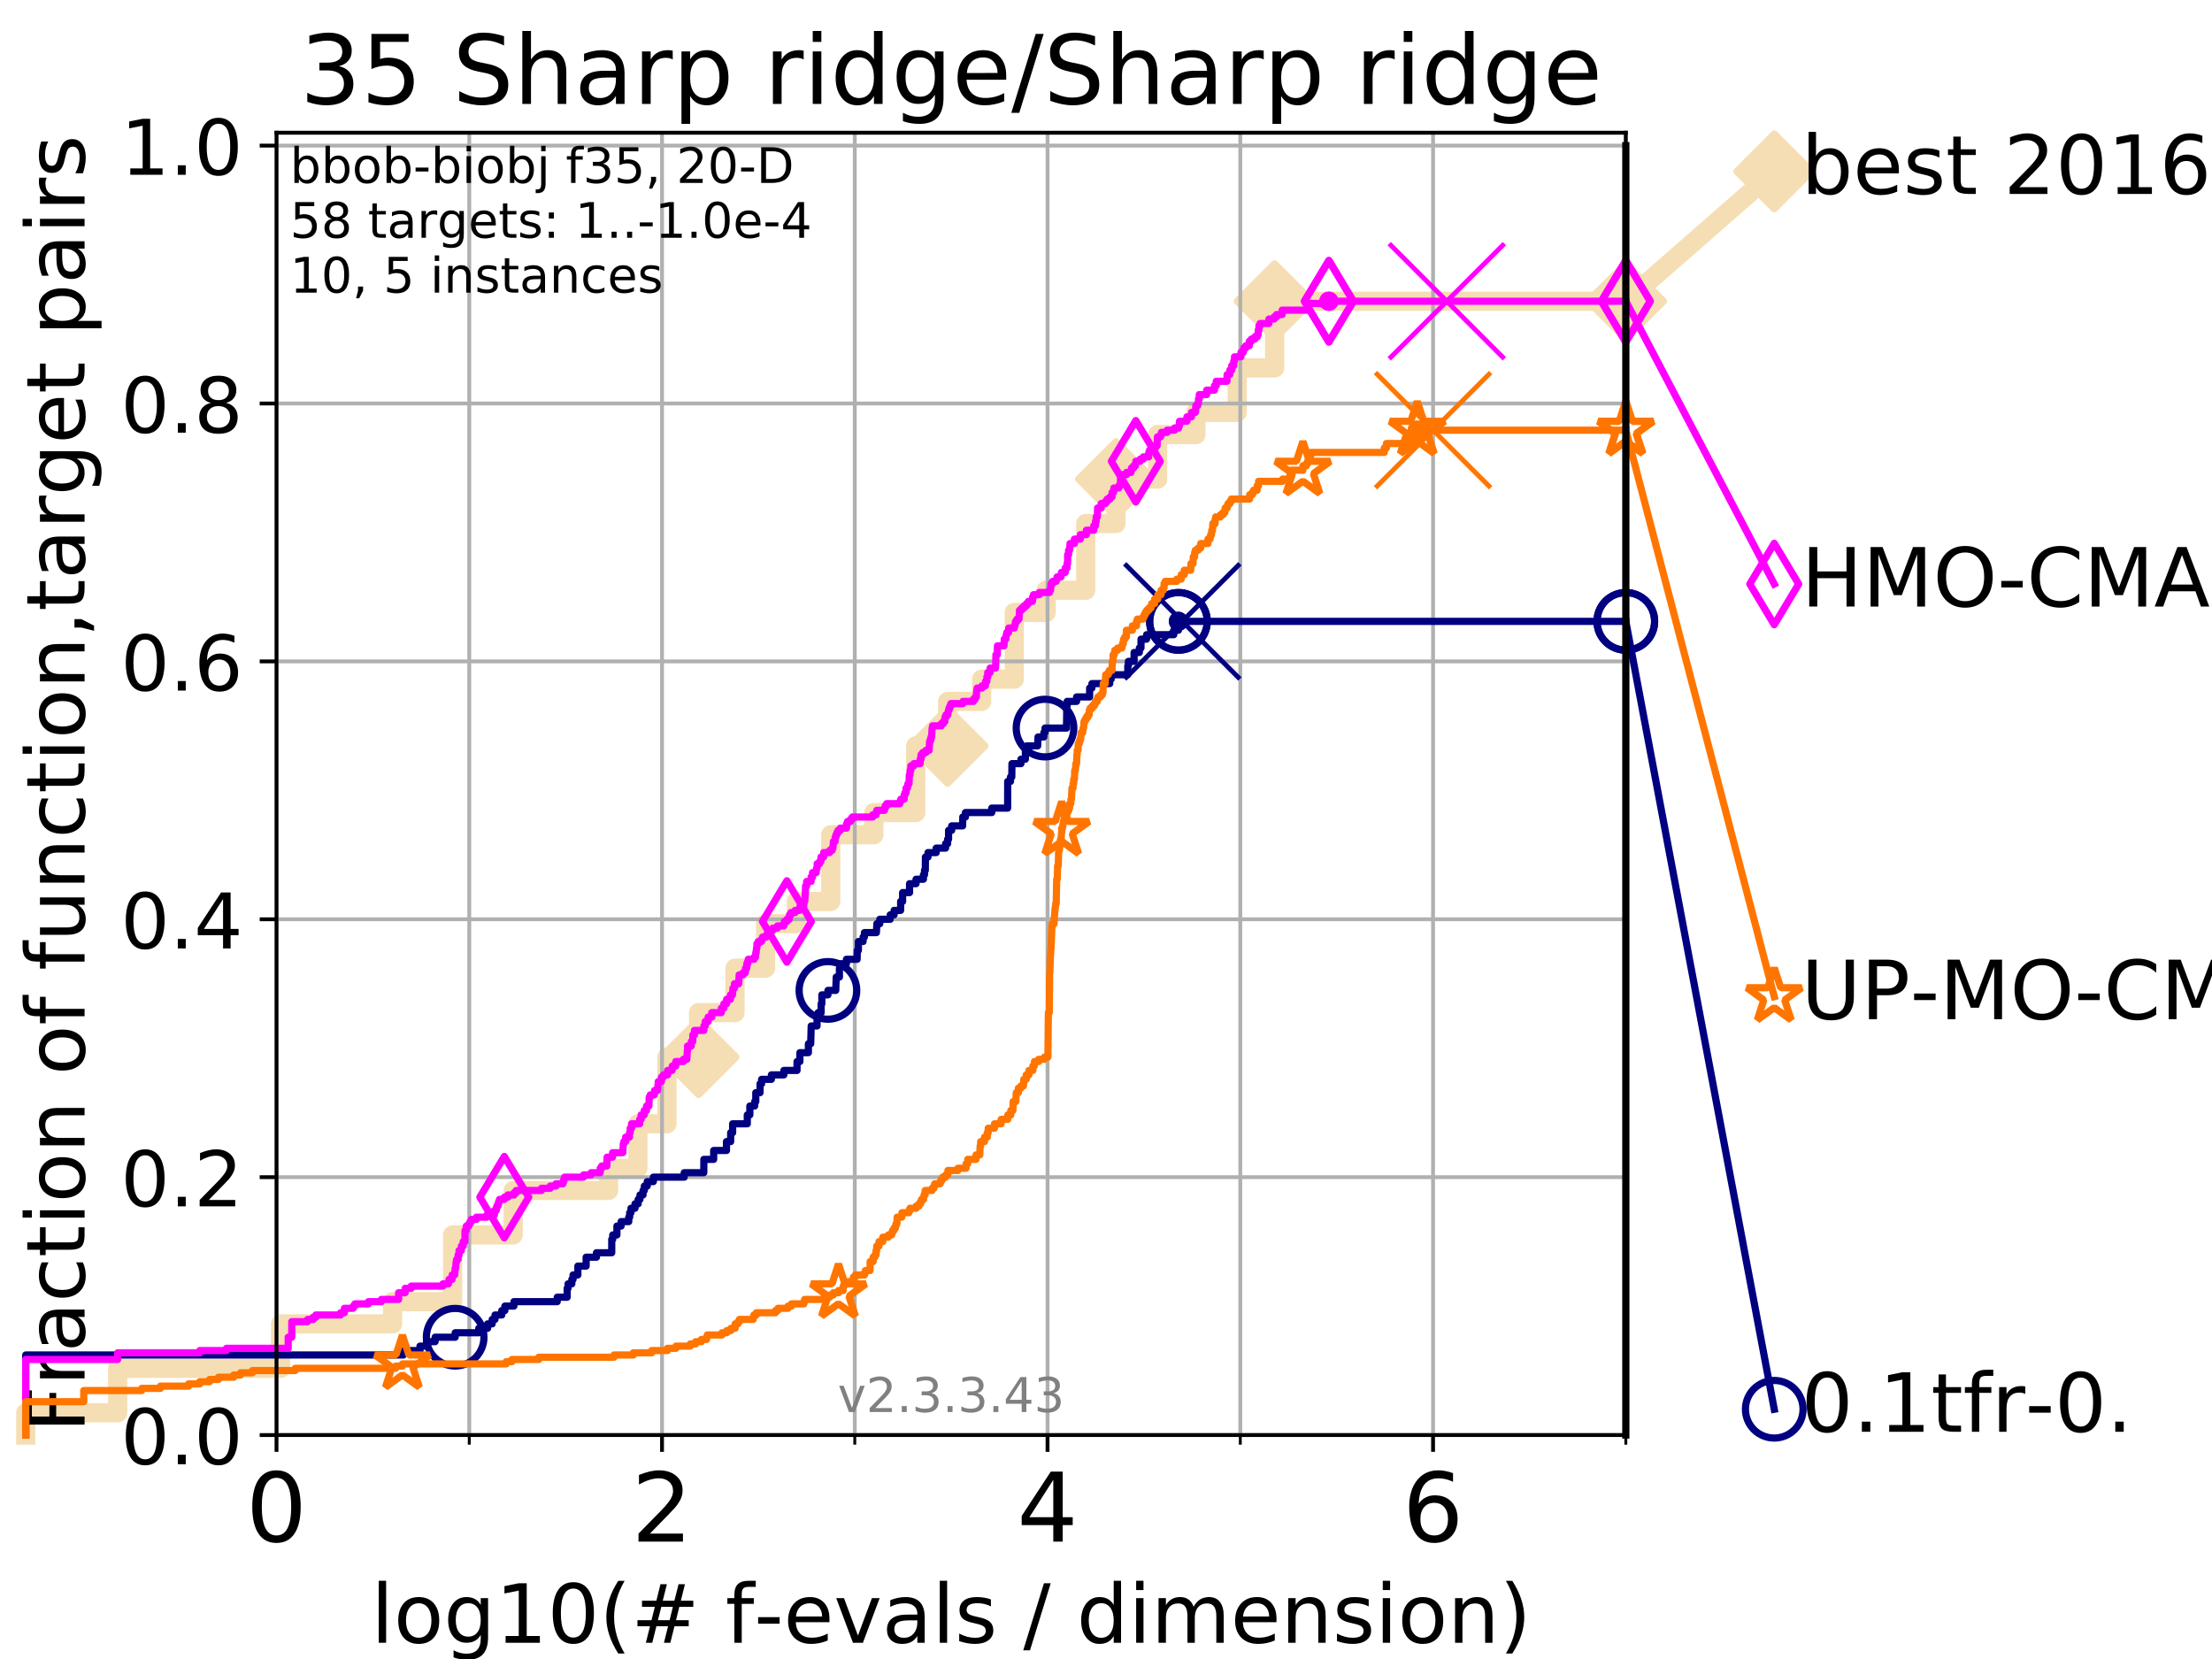<?xml version="1.0" encoding="utf-8" standalone="no"?>
<!DOCTYPE svg PUBLIC "-//W3C//DTD SVG 1.1//EN"
  "http://www.w3.org/Graphics/SVG/1.1/DTD/svg11.dtd">
<!-- Created with matplotlib (https://matplotlib.org/) -->
<svg height="345.6pt" version="1.1" viewBox="0 0 460.8 345.6" width="460.8pt" xmlns="http://www.w3.org/2000/svg" xmlns:xlink="http://www.w3.org/1999/xlink">
 <defs>
  <style type="text/css">
*{stroke-linecap:butt;stroke-linejoin:round;}
  </style>
 </defs>
 <g id="figure_1">
  <g id="patch_1">
   <path d="M 0 345.6 
L 460.8 345.6 
L 460.8 0 
L 0 0 
z
" style="fill:#ffffff;"/>
  </g>
  <g id="axes_1">
   <g id="patch_2">
    <path d="M 57.6 298.944 
L 338.688 298.944 
L 338.688 27.648 
L 57.6 27.648 
z
" style="fill:#ffffff;"/>
   </g>
   <g id="line2d_1">
    <path d="M 5.357 298.944 
L 5.357 294.313 
L 24.516 294.313 
L 24.516 285.05 
L 58.451 285.05 
L 58.451 275.788 
L 81.776 275.788 
L 81.776 271.157 
L 94.295 271.157 
L 94.295 257.263 
L 106.906 257.263 
L 106.906 248.001 
L 126.773 248.001 
L 126.773 243.37 
L 132.882 243.37 
L 132.882 234.107 
L 138.943 234.107 
L 138.943 220.214 
L 145.531 220.214 
L 145.531 210.951 
L 153.113 210.951 
L 153.113 201.689 
L 159.487 201.689 
L 159.487 192.426 
L 165.872 192.426 
L 165.872 187.795 
L 173.06 187.795 
L 173.06 173.901 
L 182.035 173.901 
L 182.035 169.27 
L 190.766 169.27 
L 190.766 155.377 
L 197.404 155.377 
L 197.404 146.114 
L 204.504 146.114 
L 204.504 141.483 
L 211.294 141.483 
L 211.294 127.589 
L 217.929 127.589 
L 217.929 122.958 
L 226.178 122.958 
L 226.178 109.065 
L 232.476 109.065 
L 232.476 99.802 
L 241.158 99.802 
L 241.158 90.54 
L 249.131 90.54 
L 249.131 85.909 
L 257.738 85.909 
L 257.738 76.646 
L 265.532 76.646 
L 265.532 62.753 
L 338.688 62.753 
" style="fill:none;stroke:#f5deb3;stroke-linecap:square;stroke-width:4;"/>
   </g>
   <g id="line2d_2">
    <defs>
     <path d="M 0 7.778 
L 7.778 0 
L 0 -7.778 
L -7.778 0 
z
" id="m47367849fa" style="stroke:#f5deb3;stroke-linejoin:miter;stroke-width:1.5;"/>
    </defs>
    <g>
     <use style="fill:#f5deb3;stroke:#f5deb3;stroke-linejoin:miter;stroke-width:1.5;" x="145.531" xlink:href="#m47367849fa" y="220.214"/>
     <use style="fill:#f5deb3;stroke:#f5deb3;stroke-linejoin:miter;stroke-width:1.5;" x="197.404" xlink:href="#m47367849fa" y="155.377"/>
     <use style="fill:#f5deb3;stroke:#f5deb3;stroke-linejoin:miter;stroke-width:1.5;" x="232.476" xlink:href="#m47367849fa" y="99.802"/>
     <use style="fill:#f5deb3;stroke:#f5deb3;stroke-linejoin:miter;stroke-width:1.5;" x="265.532" xlink:href="#m47367849fa" y="62.753"/>
     <use style="fill:#f5deb3;stroke:#f5deb3;stroke-linejoin:miter;stroke-width:1.5;" x="338.688" xlink:href="#m47367849fa" y="62.753"/>
    </g>
   </g>
   <g id="line2d_3">
    <path style="fill:none;stroke:#f5deb3;stroke-linecap:square;stroke-width:4;"/>
    <g/>
   </g>
   <g id="line2d_4">
    <path d="M 338.688 62.753 
L 369.608 35.706 
" style="fill:none;stroke:#f5deb3;stroke-linecap:square;stroke-width:4;"/>
    <g>
     <use style="fill:#f5deb3;stroke:#f5deb3;stroke-linejoin:miter;stroke-width:1.5;" x="338.688" xlink:href="#m47367849fa" y="62.753"/>
     <use style="fill:#f5deb3;stroke:#f5deb3;stroke-linejoin:miter;stroke-width:1.5;" x="369.608" xlink:href="#m47367849fa" y="35.706"/>
    </g>
   </g>
   <g id="matplotlib.axis_1">
    <g id="xtick_1">
     <g id="line2d_5">
      <path clip-path="url(#p26744c3458)" d="M 57.6 298.944 
L 57.6 27.648 
" style="fill:none;stroke:#b0b0b0;stroke-linecap:square;stroke-width:0.8;"/>
     </g>
     <g id="line2d_6">
      <defs>
       <path d="M 0 0 
L 0 3.5 
" id="mfce5d6781b" style="stroke:#000000;stroke-width:0.8;"/>
      </defs>
      <g>
       <use style="stroke:#000000;stroke-width:0.8;" x="57.6" xlink:href="#mfce5d6781b" y="298.944"/>
      </g>
     </g>
     <g id="text_1">
      <!-- 0 -->
      <defs>
       <path d="M 31.781 66.406 
Q 24.172 66.406 20.328 58.906 
Q 16.5 51.422 16.5 36.375 
Q 16.5 21.391 20.328 13.891 
Q 24.172 6.391 31.781 6.391 
Q 39.453 6.391 43.281 13.891 
Q 47.125 21.391 47.125 36.375 
Q 47.125 51.422 43.281 58.906 
Q 39.453 66.406 31.781 66.406 
z
M 31.781 74.219 
Q 44.047 74.219 50.516 64.516 
Q 56.984 54.828 56.984 36.375 
Q 56.984 17.969 50.516 8.266 
Q 44.047 -1.422 31.781 -1.422 
Q 19.531 -1.422 13.062 8.266 
Q 6.594 17.969 6.594 36.375 
Q 6.594 54.828 13.062 64.516 
Q 19.531 74.219 31.781 74.219 
z
" id="DejaVuSans-48"/>
      </defs>
      <g transform="translate(51.237 321.141)scale(0.2 -0.2)">
       <use xlink:href="#DejaVuSans-48"/>
      </g>
     </g>
    </g>
    <g id="xtick_2">
     <g id="line2d_7">
      <path clip-path="url(#p26744c3458)" d="M 137.911 298.944 
L 137.911 27.648 
" style="fill:none;stroke:#b0b0b0;stroke-linecap:square;stroke-width:0.8;"/>
     </g>
     <g id="line2d_8">
      <g>
       <use style="stroke:#000000;stroke-width:0.8;" x="137.911" xlink:href="#mfce5d6781b" y="298.944"/>
      </g>
     </g>
     <g id="text_2">
      <!-- 2 -->
      <defs>
       <path d="M 19.188 8.297 
L 53.609 8.297 
L 53.609 0 
L 7.328 0 
L 7.328 8.297 
Q 12.938 14.109 22.625 23.891 
Q 32.328 33.688 34.812 36.531 
Q 39.547 41.844 41.422 45.531 
Q 43.312 49.219 43.312 52.781 
Q 43.312 58.594 39.234 62.25 
Q 35.156 65.922 28.609 65.922 
Q 23.969 65.922 18.812 64.312 
Q 13.672 62.703 7.812 59.422 
L 7.812 69.391 
Q 13.766 71.781 18.938 73 
Q 24.125 74.219 28.422 74.219 
Q 39.75 74.219 46.484 68.547 
Q 53.219 62.891 53.219 53.422 
Q 53.219 48.922 51.531 44.891 
Q 49.859 40.875 45.406 35.406 
Q 44.188 33.984 37.641 27.219 
Q 31.109 20.453 19.188 8.297 
z
" id="DejaVuSans-50"/>
      </defs>
      <g transform="translate(131.548 321.141)scale(0.2 -0.2)">
       <use xlink:href="#DejaVuSans-50"/>
      </g>
     </g>
    </g>
    <g id="xtick_3">
     <g id="line2d_9">
      <path clip-path="url(#p26744c3458)" d="M 218.222 298.944 
L 218.222 27.648 
" style="fill:none;stroke:#b0b0b0;stroke-linecap:square;stroke-width:0.8;"/>
     </g>
     <g id="line2d_10">
      <g>
       <use style="stroke:#000000;stroke-width:0.8;" x="218.222" xlink:href="#mfce5d6781b" y="298.944"/>
      </g>
     </g>
     <g id="text_3">
      <!-- 4 -->
      <defs>
       <path d="M 37.797 64.312 
L 12.891 25.391 
L 37.797 25.391 
z
M 35.203 72.906 
L 47.609 72.906 
L 47.609 25.391 
L 58.016 25.391 
L 58.016 17.188 
L 47.609 17.188 
L 47.609 0 
L 37.797 0 
L 37.797 17.188 
L 4.891 17.188 
L 4.891 26.703 
z
" id="DejaVuSans-52"/>
      </defs>
      <g transform="translate(211.859 321.141)scale(0.2 -0.2)">
       <use xlink:href="#DejaVuSans-52"/>
      </g>
     </g>
    </g>
    <g id="xtick_4">
     <g id="line2d_11">
      <path clip-path="url(#p26744c3458)" d="M 298.533 298.944 
L 298.533 27.648 
" style="fill:none;stroke:#b0b0b0;stroke-linecap:square;stroke-width:0.8;"/>
     </g>
     <g id="line2d_12">
      <g>
       <use style="stroke:#000000;stroke-width:0.8;" x="298.533" xlink:href="#mfce5d6781b" y="298.944"/>
      </g>
     </g>
     <g id="text_4">
      <!-- 6 -->
      <defs>
       <path d="M 33.016 40.375 
Q 26.375 40.375 22.484 35.828 
Q 18.609 31.297 18.609 23.391 
Q 18.609 15.531 22.484 10.953 
Q 26.375 6.391 33.016 6.391 
Q 39.656 6.391 43.531 10.953 
Q 47.406 15.531 47.406 23.391 
Q 47.406 31.297 43.531 35.828 
Q 39.656 40.375 33.016 40.375 
z
M 52.594 71.297 
L 52.594 62.312 
Q 48.875 64.062 45.094 64.984 
Q 41.312 65.922 37.594 65.922 
Q 27.828 65.922 22.672 59.328 
Q 17.531 52.734 16.797 39.406 
Q 19.672 43.656 24.016 45.922 
Q 28.375 48.188 33.594 48.188 
Q 44.578 48.188 50.953 41.516 
Q 57.328 34.859 57.328 23.391 
Q 57.328 12.156 50.688 5.359 
Q 44.047 -1.422 33.016 -1.422 
Q 20.359 -1.422 13.672 8.266 
Q 6.984 17.969 6.984 36.375 
Q 6.984 53.656 15.188 63.938 
Q 23.391 74.219 37.203 74.219 
Q 40.922 74.219 44.703 73.484 
Q 48.484 72.75 52.594 71.297 
z
" id="DejaVuSans-54"/>
      </defs>
      <g transform="translate(292.17 321.141)scale(0.2 -0.2)">
       <use xlink:href="#DejaVuSans-54"/>
      </g>
     </g>
    </g>
    <g id="xtick_5">
     <g id="line2d_13">
      <path clip-path="url(#p26744c3458)" d="M 97.755 298.944 
L 97.755 27.648 
" style="fill:none;stroke:#b0b0b0;stroke-linecap:square;stroke-width:0.8;"/>
     </g>
     <g id="line2d_14">
      <defs>
       <path d="M 0 0 
L 0 2 
" id="m6a96376874" style="stroke:#000000;stroke-width:0.6;"/>
      </defs>
      <g>
       <use style="stroke:#000000;stroke-width:0.6;" x="97.755" xlink:href="#m6a96376874" y="298.944"/>
      </g>
     </g>
    </g>
    <g id="xtick_6">
     <g id="line2d_15">
      <path clip-path="url(#p26744c3458)" d="M 178.066 298.944 
L 178.066 27.648 
" style="fill:none;stroke:#b0b0b0;stroke-linecap:square;stroke-width:0.8;"/>
     </g>
     <g id="line2d_16">
      <g>
       <use style="stroke:#000000;stroke-width:0.6;" x="178.066" xlink:href="#m6a96376874" y="298.944"/>
      </g>
     </g>
    </g>
    <g id="xtick_7">
     <g id="line2d_17">
      <path clip-path="url(#p26744c3458)" d="M 258.377 298.944 
L 258.377 27.648 
" style="fill:none;stroke:#b0b0b0;stroke-linecap:square;stroke-width:0.8;"/>
     </g>
     <g id="line2d_18">
      <g>
       <use style="stroke:#000000;stroke-width:0.6;" x="258.377" xlink:href="#m6a96376874" y="298.944"/>
      </g>
     </g>
    </g>
    <g id="xtick_8">
     <g id="line2d_19">
      <path clip-path="url(#p26744c3458)" d="M 338.688 298.944 
L 338.688 27.648 
" style="fill:none;stroke:#b0b0b0;stroke-linecap:square;stroke-width:0.8;"/>
     </g>
     <g id="line2d_20">
      <g>
       <use style="stroke:#000000;stroke-width:0.6;" x="338.688" xlink:href="#m6a96376874" y="298.944"/>
      </g>
     </g>
    </g>
    <g id="text_5">
     <!-- log10(# f-evals / dimension) -->
     <defs>
      <path d="M 9.422 75.984 
L 18.406 75.984 
L 18.406 0 
L 9.422 0 
z
" id="DejaVuSans-108"/>
      <path d="M 30.609 48.391 
Q 23.391 48.391 19.188 42.75 
Q 14.984 37.109 14.984 27.297 
Q 14.984 17.484 19.156 11.844 
Q 23.344 6.203 30.609 6.203 
Q 37.797 6.203 41.984 11.859 
Q 46.188 17.531 46.188 27.297 
Q 46.188 37.016 41.984 42.703 
Q 37.797 48.391 30.609 48.391 
z
M 30.609 56 
Q 42.328 56 49.016 48.375 
Q 55.719 40.766 55.719 27.297 
Q 55.719 13.875 49.016 6.219 
Q 42.328 -1.422 30.609 -1.422 
Q 18.844 -1.422 12.172 6.219 
Q 5.516 13.875 5.516 27.297 
Q 5.516 40.766 12.172 48.375 
Q 18.844 56 30.609 56 
z
" id="DejaVuSans-111"/>
      <path d="M 45.406 27.984 
Q 45.406 37.75 41.375 43.109 
Q 37.359 48.484 30.078 48.484 
Q 22.859 48.484 18.828 43.109 
Q 14.797 37.75 14.797 27.984 
Q 14.797 18.266 18.828 12.891 
Q 22.859 7.516 30.078 7.516 
Q 37.359 7.516 41.375 12.891 
Q 45.406 18.266 45.406 27.984 
z
M 54.391 6.781 
Q 54.391 -7.172 48.188 -13.984 
Q 42 -20.797 29.203 -20.797 
Q 24.469 -20.797 20.266 -20.094 
Q 16.062 -19.391 12.109 -17.922 
L 12.109 -9.188 
Q 16.062 -11.328 19.922 -12.344 
Q 23.781 -13.375 27.781 -13.375 
Q 36.625 -13.375 41.016 -8.766 
Q 45.406 -4.156 45.406 5.172 
L 45.406 9.625 
Q 42.625 4.781 38.281 2.391 
Q 33.938 0 27.875 0 
Q 17.828 0 11.672 7.656 
Q 5.516 15.328 5.516 27.984 
Q 5.516 40.672 11.672 48.328 
Q 17.828 56 27.875 56 
Q 33.938 56 38.281 53.609 
Q 42.625 51.219 45.406 46.391 
L 45.406 54.688 
L 54.391 54.688 
z
" id="DejaVuSans-103"/>
      <path d="M 12.406 8.297 
L 28.516 8.297 
L 28.516 63.922 
L 10.984 60.406 
L 10.984 69.391 
L 28.422 72.906 
L 38.281 72.906 
L 38.281 8.297 
L 54.391 8.297 
L 54.391 0 
L 12.406 0 
z
" id="DejaVuSans-49"/>
      <path d="M 31 75.875 
Q 24.469 64.656 21.281 53.656 
Q 18.109 42.672 18.109 31.391 
Q 18.109 20.125 21.312 9.062 
Q 24.516 -2 31 -13.188 
L 23.188 -13.188 
Q 15.875 -1.703 12.234 9.375 
Q 8.594 20.453 8.594 31.391 
Q 8.594 42.281 12.203 53.312 
Q 15.828 64.359 23.188 75.875 
z
" id="DejaVuSans-40"/>
      <path d="M 51.125 44 
L 36.922 44 
L 32.812 27.688 
L 47.125 27.688 
z
M 43.797 71.781 
L 38.719 51.516 
L 52.984 51.516 
L 58.109 71.781 
L 65.922 71.781 
L 60.891 51.516 
L 76.125 51.516 
L 76.125 44 
L 58.984 44 
L 54.984 27.688 
L 70.516 27.688 
L 70.516 20.219 
L 53.078 20.219 
L 48 0 
L 40.188 0 
L 45.219 20.219 
L 30.906 20.219 
L 25.875 0 
L 18.016 0 
L 23.094 20.219 
L 7.719 20.219 
L 7.719 27.688 
L 24.906 27.688 
L 29 44 
L 13.281 44 
L 13.281 51.516 
L 30.906 51.516 
L 35.891 71.781 
z
" id="DejaVuSans-35"/>
      <path id="DejaVuSans-32"/>
      <path d="M 37.109 75.984 
L 37.109 68.5 
L 28.516 68.5 
Q 23.688 68.5 21.797 66.547 
Q 19.922 64.594 19.922 59.516 
L 19.922 54.688 
L 34.719 54.688 
L 34.719 47.703 
L 19.922 47.703 
L 19.922 0 
L 10.891 0 
L 10.891 47.703 
L 2.297 47.703 
L 2.297 54.688 
L 10.891 54.688 
L 10.891 58.5 
Q 10.891 67.625 15.141 71.797 
Q 19.391 75.984 28.609 75.984 
z
" id="DejaVuSans-102"/>
      <path d="M 4.891 31.391 
L 31.203 31.391 
L 31.203 23.391 
L 4.891 23.391 
z
" id="DejaVuSans-45"/>
      <path d="M 56.203 29.594 
L 56.203 25.203 
L 14.891 25.203 
Q 15.484 15.922 20.484 11.062 
Q 25.484 6.203 34.422 6.203 
Q 39.594 6.203 44.453 7.469 
Q 49.312 8.734 54.109 11.281 
L 54.109 2.781 
Q 49.266 0.734 44.188 -0.344 
Q 39.109 -1.422 33.891 -1.422 
Q 20.797 -1.422 13.156 6.188 
Q 5.516 13.812 5.516 26.812 
Q 5.516 40.234 12.766 48.109 
Q 20.016 56 32.328 56 
Q 43.359 56 49.781 48.891 
Q 56.203 41.797 56.203 29.594 
z
M 47.219 32.234 
Q 47.125 39.594 43.094 43.984 
Q 39.062 48.391 32.422 48.391 
Q 24.906 48.391 20.391 44.141 
Q 15.875 39.891 15.188 32.172 
z
" id="DejaVuSans-101"/>
      <path d="M 2.984 54.688 
L 12.5 54.688 
L 29.594 8.797 
L 46.688 54.688 
L 56.203 54.688 
L 35.688 0 
L 23.484 0 
z
" id="DejaVuSans-118"/>
      <path d="M 34.281 27.484 
Q 23.391 27.484 19.188 25 
Q 14.984 22.516 14.984 16.5 
Q 14.984 11.719 18.141 8.906 
Q 21.297 6.109 26.703 6.109 
Q 34.188 6.109 38.703 11.406 
Q 43.219 16.703 43.219 25.484 
L 43.219 27.484 
z
M 52.203 31.203 
L 52.203 0 
L 43.219 0 
L 43.219 8.297 
Q 40.141 3.328 35.547 0.953 
Q 30.953 -1.422 24.312 -1.422 
Q 15.922 -1.422 10.953 3.297 
Q 6 8.016 6 15.922 
Q 6 25.141 12.172 29.828 
Q 18.359 34.516 30.609 34.516 
L 43.219 34.516 
L 43.219 35.406 
Q 43.219 41.609 39.141 45 
Q 35.062 48.391 27.688 48.391 
Q 23 48.391 18.547 47.266 
Q 14.109 46.141 10.016 43.891 
L 10.016 52.203 
Q 14.938 54.109 19.578 55.047 
Q 24.219 56 28.609 56 
Q 40.484 56 46.344 49.844 
Q 52.203 43.703 52.203 31.203 
z
" id="DejaVuSans-97"/>
      <path d="M 44.281 53.078 
L 44.281 44.578 
Q 40.484 46.531 36.375 47.5 
Q 32.281 48.484 27.875 48.484 
Q 21.188 48.484 17.844 46.438 
Q 14.5 44.391 14.5 40.281 
Q 14.5 37.156 16.891 35.375 
Q 19.281 33.594 26.516 31.984 
L 29.594 31.297 
Q 39.156 29.25 43.188 25.516 
Q 47.219 21.781 47.219 15.094 
Q 47.219 7.469 41.188 3.016 
Q 35.156 -1.422 24.609 -1.422 
Q 20.219 -1.422 15.453 -0.562 
Q 10.688 0.297 5.422 2 
L 5.422 11.281 
Q 10.406 8.688 15.234 7.391 
Q 20.062 6.109 24.812 6.109 
Q 31.156 6.109 34.562 8.281 
Q 37.984 10.453 37.984 14.406 
Q 37.984 18.062 35.516 20.016 
Q 33.062 21.969 24.703 23.781 
L 21.578 24.516 
Q 13.234 26.266 9.516 29.906 
Q 5.812 33.547 5.812 39.891 
Q 5.812 47.609 11.281 51.797 
Q 16.75 56 26.812 56 
Q 31.781 56 36.172 55.266 
Q 40.578 54.547 44.281 53.078 
z
" id="DejaVuSans-115"/>
      <path d="M 25.391 72.906 
L 33.688 72.906 
L 8.297 -9.281 
L 0 -9.281 
z
" id="DejaVuSans-47"/>
      <path d="M 45.406 46.391 
L 45.406 75.984 
L 54.391 75.984 
L 54.391 0 
L 45.406 0 
L 45.406 8.203 
Q 42.578 3.328 38.25 0.953 
Q 33.938 -1.422 27.875 -1.422 
Q 17.969 -1.422 11.734 6.484 
Q 5.516 14.406 5.516 27.297 
Q 5.516 40.188 11.734 48.094 
Q 17.969 56 27.875 56 
Q 33.938 56 38.25 53.625 
Q 42.578 51.266 45.406 46.391 
z
M 14.797 27.297 
Q 14.797 17.391 18.875 11.75 
Q 22.953 6.109 30.078 6.109 
Q 37.203 6.109 41.297 11.75 
Q 45.406 17.391 45.406 27.297 
Q 45.406 37.203 41.297 42.844 
Q 37.203 48.484 30.078 48.484 
Q 22.953 48.484 18.875 42.844 
Q 14.797 37.203 14.797 27.297 
z
" id="DejaVuSans-100"/>
      <path d="M 9.422 54.688 
L 18.406 54.688 
L 18.406 0 
L 9.422 0 
z
M 9.422 75.984 
L 18.406 75.984 
L 18.406 64.594 
L 9.422 64.594 
z
" id="DejaVuSans-105"/>
      <path d="M 52 44.188 
Q 55.375 50.25 60.062 53.125 
Q 64.75 56 71.094 56 
Q 79.641 56 84.281 50.016 
Q 88.922 44.047 88.922 33.016 
L 88.922 0 
L 79.891 0 
L 79.891 32.719 
Q 79.891 40.578 77.094 44.375 
Q 74.312 48.188 68.609 48.188 
Q 61.625 48.188 57.562 43.547 
Q 53.516 38.922 53.516 30.906 
L 53.516 0 
L 44.484 0 
L 44.484 32.719 
Q 44.484 40.625 41.703 44.406 
Q 38.922 48.188 33.109 48.188 
Q 26.219 48.188 22.156 43.531 
Q 18.109 38.875 18.109 30.906 
L 18.109 0 
L 9.078 0 
L 9.078 54.688 
L 18.109 54.688 
L 18.109 46.188 
Q 21.188 51.219 25.484 53.609 
Q 29.781 56 35.688 56 
Q 41.656 56 45.828 52.969 
Q 50 49.953 52 44.188 
z
" id="DejaVuSans-109"/>
      <path d="M 54.891 33.016 
L 54.891 0 
L 45.906 0 
L 45.906 32.719 
Q 45.906 40.484 42.875 44.328 
Q 39.844 48.188 33.797 48.188 
Q 26.516 48.188 22.312 43.547 
Q 18.109 38.922 18.109 30.906 
L 18.109 0 
L 9.078 0 
L 9.078 54.688 
L 18.109 54.688 
L 18.109 46.188 
Q 21.344 51.125 25.703 53.562 
Q 30.078 56 35.797 56 
Q 45.219 56 50.047 50.172 
Q 54.891 44.344 54.891 33.016 
z
" id="DejaVuSans-110"/>
      <path d="M 8.016 75.875 
L 15.828 75.875 
Q 23.141 64.359 26.781 53.312 
Q 30.422 42.281 30.422 31.391 
Q 30.422 20.453 26.781 9.375 
Q 23.141 -1.703 15.828 -13.188 
L 8.016 -13.188 
Q 14.5 -2 17.703 9.062 
Q 20.906 20.125 20.906 31.391 
Q 20.906 42.672 17.703 53.656 
Q 14.5 64.656 8.016 75.875 
z
" id="DejaVuSans-41"/>
     </defs>
     <g transform="translate(77.303 342.218)scale(0.17 -0.17)">
      <use xlink:href="#DejaVuSans-108"/>
      <use x="27.783" xlink:href="#DejaVuSans-111"/>
      <use x="88.965" xlink:href="#DejaVuSans-103"/>
      <use x="152.441" xlink:href="#DejaVuSans-49"/>
      <use x="216.064" xlink:href="#DejaVuSans-48"/>
      <use x="279.688" xlink:href="#DejaVuSans-40"/>
      <use x="318.701" xlink:href="#DejaVuSans-35"/>
      <use x="402.49" xlink:href="#DejaVuSans-32"/>
      <use x="434.277" xlink:href="#DejaVuSans-102"/>
      <use x="469.404" xlink:href="#DejaVuSans-45"/>
      <use x="505.488" xlink:href="#DejaVuSans-101"/>
      <use x="567.012" xlink:href="#DejaVuSans-118"/>
      <use x="626.191" xlink:href="#DejaVuSans-97"/>
      <use x="687.471" xlink:href="#DejaVuSans-108"/>
      <use x="715.254" xlink:href="#DejaVuSans-115"/>
      <use x="767.354" xlink:href="#DejaVuSans-32"/>
      <use x="799.141" xlink:href="#DejaVuSans-47"/>
      <use x="832.832" xlink:href="#DejaVuSans-32"/>
      <use x="864.619" xlink:href="#DejaVuSans-100"/>
      <use x="928.096" xlink:href="#DejaVuSans-105"/>
      <use x="955.879" xlink:href="#DejaVuSans-109"/>
      <use x="1053.291" xlink:href="#DejaVuSans-101"/>
      <use x="1114.814" xlink:href="#DejaVuSans-110"/>
      <use x="1178.193" xlink:href="#DejaVuSans-115"/>
      <use x="1230.293" xlink:href="#DejaVuSans-105"/>
      <use x="1258.076" xlink:href="#DejaVuSans-111"/>
      <use x="1319.258" xlink:href="#DejaVuSans-110"/>
      <use x="1382.637" xlink:href="#DejaVuSans-41"/>
     </g>
    </g>
   </g>
   <g id="matplotlib.axis_2">
    <g id="ytick_1">
     <g id="line2d_21">
      <path clip-path="url(#p26744c3458)" d="M 57.6 298.944 
L 338.688 298.944 
" style="fill:none;stroke:#b0b0b0;stroke-linecap:square;stroke-width:0.8;"/>
     </g>
     <g id="line2d_22">
      <defs>
       <path d="M 0 0 
L -3.5 0 
" id="m204b4a4e96" style="stroke:#000000;stroke-width:0.8;"/>
      </defs>
      <g>
       <use style="stroke:#000000;stroke-width:0.8;" x="57.6" xlink:href="#m204b4a4e96" y="298.944"/>
      </g>
     </g>
     <g id="text_6">
      <!-- 0.0 -->
      <defs>
       <path d="M 10.688 12.406 
L 21 12.406 
L 21 0 
L 10.688 0 
z
" id="DejaVuSans-46"/>
      </defs>
      <g transform="translate(25.155 305.023)scale(0.16 -0.16)">
       <use xlink:href="#DejaVuSans-48"/>
       <use x="63.623" xlink:href="#DejaVuSans-46"/>
       <use x="95.41" xlink:href="#DejaVuSans-48"/>
      </g>
     </g>
    </g>
    <g id="ytick_2">
     <g id="line2d_23">
      <path clip-path="url(#p26744c3458)" d="M 57.6 245.222 
L 338.688 245.222 
" style="fill:none;stroke:#b0b0b0;stroke-linecap:square;stroke-width:0.8;"/>
     </g>
     <g id="line2d_24">
      <g>
       <use style="stroke:#000000;stroke-width:0.8;" x="57.6" xlink:href="#m204b4a4e96" y="245.222"/>
      </g>
     </g>
     <g id="text_7">
      <!-- 0.2 -->
      <g transform="translate(25.155 251.301)scale(0.16 -0.16)">
       <use xlink:href="#DejaVuSans-48"/>
       <use x="63.623" xlink:href="#DejaVuSans-46"/>
       <use x="95.41" xlink:href="#DejaVuSans-50"/>
      </g>
     </g>
    </g>
    <g id="ytick_3">
     <g id="line2d_25">
      <path clip-path="url(#p26744c3458)" d="M 57.6 191.5 
L 338.688 191.5 
" style="fill:none;stroke:#b0b0b0;stroke-linecap:square;stroke-width:0.8;"/>
     </g>
     <g id="line2d_26">
      <g>
       <use style="stroke:#000000;stroke-width:0.8;" x="57.6" xlink:href="#m204b4a4e96" y="191.5"/>
      </g>
     </g>
     <g id="text_8">
      <!-- 0.4 -->
      <g transform="translate(25.155 197.579)scale(0.16 -0.16)">
       <use xlink:href="#DejaVuSans-48"/>
       <use x="63.623" xlink:href="#DejaVuSans-46"/>
       <use x="95.41" xlink:href="#DejaVuSans-52"/>
      </g>
     </g>
    </g>
    <g id="ytick_4">
     <g id="line2d_27">
      <path clip-path="url(#p26744c3458)" d="M 57.6 137.778 
L 338.688 137.778 
" style="fill:none;stroke:#b0b0b0;stroke-linecap:square;stroke-width:0.8;"/>
     </g>
     <g id="line2d_28">
      <g>
       <use style="stroke:#000000;stroke-width:0.8;" x="57.6" xlink:href="#m204b4a4e96" y="137.778"/>
      </g>
     </g>
     <g id="text_9">
      <!-- 0.6 -->
      <g transform="translate(25.155 143.857)scale(0.16 -0.16)">
       <use xlink:href="#DejaVuSans-48"/>
       <use x="63.623" xlink:href="#DejaVuSans-46"/>
       <use x="95.41" xlink:href="#DejaVuSans-54"/>
      </g>
     </g>
    </g>
    <g id="ytick_5">
     <g id="line2d_29">
      <path clip-path="url(#p26744c3458)" d="M 57.6 84.056 
L 338.688 84.056 
" style="fill:none;stroke:#b0b0b0;stroke-linecap:square;stroke-width:0.8;"/>
     </g>
     <g id="line2d_30">
      <g>
       <use style="stroke:#000000;stroke-width:0.8;" x="57.6" xlink:href="#m204b4a4e96" y="84.056"/>
      </g>
     </g>
     <g id="text_10">
      <!-- 0.8 -->
      <defs>
       <path d="M 31.781 34.625 
Q 24.75 34.625 20.719 30.859 
Q 16.703 27.094 16.703 20.516 
Q 16.703 13.922 20.719 10.156 
Q 24.75 6.391 31.781 6.391 
Q 38.812 6.391 42.859 10.172 
Q 46.922 13.969 46.922 20.516 
Q 46.922 27.094 42.891 30.859 
Q 38.875 34.625 31.781 34.625 
z
M 21.922 38.812 
Q 15.578 40.375 12.031 44.719 
Q 8.5 49.078 8.5 55.328 
Q 8.5 64.062 14.719 69.141 
Q 20.953 74.219 31.781 74.219 
Q 42.672 74.219 48.875 69.141 
Q 55.078 64.062 55.078 55.328 
Q 55.078 49.078 51.531 44.719 
Q 48 40.375 41.703 38.812 
Q 48.828 37.156 52.797 32.312 
Q 56.781 27.484 56.781 20.516 
Q 56.781 9.906 50.312 4.234 
Q 43.844 -1.422 31.781 -1.422 
Q 19.734 -1.422 13.25 4.234 
Q 6.781 9.906 6.781 20.516 
Q 6.781 27.484 10.781 32.312 
Q 14.797 37.156 21.922 38.812 
z
M 18.312 54.391 
Q 18.312 48.734 21.844 45.562 
Q 25.391 42.391 31.781 42.391 
Q 38.141 42.391 41.719 45.562 
Q 45.312 48.734 45.312 54.391 
Q 45.312 60.062 41.719 63.234 
Q 38.141 66.406 31.781 66.406 
Q 25.391 66.406 21.844 63.234 
Q 18.312 60.062 18.312 54.391 
z
" id="DejaVuSans-56"/>
      </defs>
      <g transform="translate(25.155 90.135)scale(0.16 -0.16)">
       <use xlink:href="#DejaVuSans-48"/>
       <use x="63.623" xlink:href="#DejaVuSans-46"/>
       <use x="95.41" xlink:href="#DejaVuSans-56"/>
      </g>
     </g>
    </g>
    <g id="ytick_6">
     <g id="line2d_31">
      <path clip-path="url(#p26744c3458)" d="M 57.6 30.334 
L 338.688 30.334 
" style="fill:none;stroke:#b0b0b0;stroke-linecap:square;stroke-width:0.8;"/>
     </g>
     <g id="line2d_32">
      <g>
       <use style="stroke:#000000;stroke-width:0.8;" x="57.6" xlink:href="#m204b4a4e96" y="30.334"/>
      </g>
     </g>
     <g id="text_11">
      <!-- 1.0 -->
      <g transform="translate(25.155 36.413)scale(0.16 -0.16)">
       <use xlink:href="#DejaVuSans-49"/>
       <use x="63.623" xlink:href="#DejaVuSans-46"/>
       <use x="95.41" xlink:href="#DejaVuSans-48"/>
      </g>
     </g>
    </g>
    <g id="text_12">
     <!-- Fraction of function,target pairs -->
     <defs>
      <path d="M 9.812 72.906 
L 51.703 72.906 
L 51.703 64.594 
L 19.672 64.594 
L 19.672 43.109 
L 48.578 43.109 
L 48.578 34.812 
L 19.672 34.812 
L 19.672 0 
L 9.812 0 
z
" id="DejaVuSans-70"/>
      <path d="M 41.109 46.297 
Q 39.594 47.172 37.812 47.578 
Q 36.031 48 33.891 48 
Q 26.266 48 22.188 43.047 
Q 18.109 38.094 18.109 28.812 
L 18.109 0 
L 9.078 0 
L 9.078 54.688 
L 18.109 54.688 
L 18.109 46.188 
Q 20.953 51.172 25.484 53.578 
Q 30.031 56 36.531 56 
Q 37.453 56 38.578 55.875 
Q 39.703 55.766 41.062 55.516 
z
" id="DejaVuSans-114"/>
      <path d="M 48.781 52.594 
L 48.781 44.188 
Q 44.969 46.297 41.141 47.344 
Q 37.312 48.391 33.406 48.391 
Q 24.656 48.391 19.812 42.844 
Q 14.984 37.312 14.984 27.297 
Q 14.984 17.281 19.812 11.734 
Q 24.656 6.203 33.406 6.203 
Q 37.312 6.203 41.141 7.25 
Q 44.969 8.297 48.781 10.406 
L 48.781 2.094 
Q 45.016 0.344 40.984 -0.531 
Q 36.969 -1.422 32.422 -1.422 
Q 20.062 -1.422 12.781 6.344 
Q 5.516 14.109 5.516 27.297 
Q 5.516 40.672 12.859 48.328 
Q 20.219 56 33.016 56 
Q 37.156 56 41.109 55.141 
Q 45.062 54.297 48.781 52.594 
z
" id="DejaVuSans-99"/>
      <path d="M 18.312 70.219 
L 18.312 54.688 
L 36.812 54.688 
L 36.812 47.703 
L 18.312 47.703 
L 18.312 18.016 
Q 18.312 11.328 20.141 9.422 
Q 21.969 7.516 27.594 7.516 
L 36.812 7.516 
L 36.812 0 
L 27.594 0 
Q 17.188 0 13.234 3.875 
Q 9.281 7.766 9.281 18.016 
L 9.281 47.703 
L 2.688 47.703 
L 2.688 54.688 
L 9.281 54.688 
L 9.281 70.219 
z
" id="DejaVuSans-116"/>
      <path d="M 8.5 21.578 
L 8.5 54.688 
L 17.484 54.688 
L 17.484 21.922 
Q 17.484 14.156 20.5 10.266 
Q 23.531 6.391 29.594 6.391 
Q 36.859 6.391 41.078 11.031 
Q 45.312 15.672 45.312 23.688 
L 45.312 54.688 
L 54.297 54.688 
L 54.297 0 
L 45.312 0 
L 45.312 8.406 
Q 42.047 3.422 37.719 1 
Q 33.406 -1.422 27.688 -1.422 
Q 18.266 -1.422 13.375 4.438 
Q 8.5 10.297 8.5 21.578 
z
M 31.109 56 
z
" id="DejaVuSans-117"/>
      <path d="M 11.719 12.406 
L 22.016 12.406 
L 22.016 4 
L 14.016 -11.625 
L 7.719 -11.625 
L 11.719 4 
z
" id="DejaVuSans-44"/>
      <path d="M 18.109 8.203 
L 18.109 -20.797 
L 9.078 -20.797 
L 9.078 54.688 
L 18.109 54.688 
L 18.109 46.391 
Q 20.953 51.266 25.266 53.625 
Q 29.594 56 35.594 56 
Q 45.562 56 51.781 48.094 
Q 58.016 40.188 58.016 27.297 
Q 58.016 14.406 51.781 6.484 
Q 45.562 -1.422 35.594 -1.422 
Q 29.594 -1.422 25.266 0.953 
Q 20.953 3.328 18.109 8.203 
z
M 48.688 27.297 
Q 48.688 37.203 44.609 42.844 
Q 40.531 48.484 33.406 48.484 
Q 26.266 48.484 22.188 42.844 
Q 18.109 37.203 18.109 27.297 
Q 18.109 17.391 22.188 11.75 
Q 26.266 6.109 33.406 6.109 
Q 40.531 6.109 44.609 11.75 
Q 48.688 17.391 48.688 27.297 
z
" id="DejaVuSans-112"/>
     </defs>
     <g transform="translate(17.62 298.435)rotate(-90)scale(0.17 -0.17)">
      <use xlink:href="#DejaVuSans-70"/>
      <use x="57.41" xlink:href="#DejaVuSans-114"/>
      <use x="98.523" xlink:href="#DejaVuSans-97"/>
      <use x="159.803" xlink:href="#DejaVuSans-99"/>
      <use x="214.783" xlink:href="#DejaVuSans-116"/>
      <use x="253.992" xlink:href="#DejaVuSans-105"/>
      <use x="281.775" xlink:href="#DejaVuSans-111"/>
      <use x="342.957" xlink:href="#DejaVuSans-110"/>
      <use x="406.336" xlink:href="#DejaVuSans-32"/>
      <use x="438.123" xlink:href="#DejaVuSans-111"/>
      <use x="499.305" xlink:href="#DejaVuSans-102"/>
      <use x="534.51" xlink:href="#DejaVuSans-32"/>
      <use x="566.297" xlink:href="#DejaVuSans-102"/>
      <use x="601.502" xlink:href="#DejaVuSans-117"/>
      <use x="664.881" xlink:href="#DejaVuSans-110"/>
      <use x="728.26" xlink:href="#DejaVuSans-99"/>
      <use x="783.24" xlink:href="#DejaVuSans-116"/>
      <use x="822.449" xlink:href="#DejaVuSans-105"/>
      <use x="850.232" xlink:href="#DejaVuSans-111"/>
      <use x="911.414" xlink:href="#DejaVuSans-110"/>
      <use x="974.793" xlink:href="#DejaVuSans-44"/>
      <use x="1006.58" xlink:href="#DejaVuSans-116"/>
      <use x="1045.789" xlink:href="#DejaVuSans-97"/>
      <use x="1107.068" xlink:href="#DejaVuSans-114"/>
      <use x="1148.166" xlink:href="#DejaVuSans-103"/>
      <use x="1211.643" xlink:href="#DejaVuSans-101"/>
      <use x="1273.166" xlink:href="#DejaVuSans-116"/>
      <use x="1312.375" xlink:href="#DejaVuSans-32"/>
      <use x="1344.162" xlink:href="#DejaVuSans-112"/>
      <use x="1407.639" xlink:href="#DejaVuSans-97"/>
      <use x="1468.918" xlink:href="#DejaVuSans-105"/>
      <use x="1496.701" xlink:href="#DejaVuSans-114"/>
      <use x="1537.814" xlink:href="#DejaVuSans-115"/>
     </g>
    </g>
   </g>
   <g id="line2d_33">
    <defs>
     <path d="M 0 1.5 
C 0.398 1.5 0.779 1.342 1.061 1.061 
C 1.342 0.779 1.5 0.398 1.5 0 
C 1.5 -0.398 1.342 -0.779 1.061 -1.061 
C 0.779 -1.342 0.398 -1.5 0 -1.5 
C -0.398 -1.5 -0.779 -1.342 -1.061 -1.061 
C -1.342 -0.779 -1.5 -0.398 -1.5 0 
C -1.5 0.398 -1.342 0.779 -1.061 1.061 
C -0.779 1.342 -0.398 1.5 0 1.5 
z
" id="m7e5ae963ec" style="stroke:#f5deb3;"/>
    </defs>
    <g>
     <use style="fill:#f5deb3;stroke:#f5deb3;" x="265.532" xlink:href="#m7e5ae963ec" y="62.753"/>
     <use style="fill:#f5deb3;stroke:#f5deb3;" x="265.532" xlink:href="#m7e5ae963ec" y="62.753"/>
    </g>
   </g>
   <g id="line2d_34">
    <defs>
     <path d="M 0 1.5 
C 0.398 1.5 0.779 1.342 1.061 1.061 
C 1.342 0.779 1.5 0.398 1.5 0 
C 1.5 -0.398 1.342 -0.779 1.061 -1.061 
C 0.779 -1.342 0.398 -1.5 0 -1.5 
C -0.398 -1.5 -0.779 -1.342 -1.061 -1.061 
C -1.342 -0.779 -1.5 -0.398 -1.5 0 
C -1.5 0.398 -1.342 0.779 -1.061 1.061 
C -0.779 1.342 -0.398 1.5 0 1.5 
z
" id="mdc2e2f125d" style="stroke:#000080;"/>
    </defs>
    <g>
     <use style="fill:#000080;stroke:#000080;" x="245.492" xlink:href="#mdc2e2f125d" y="129.442"/>
     <use style="fill:#000080;stroke:#000080;" x="245.492" xlink:href="#mdc2e2f125d" y="129.442"/>
    </g>
   </g>
   <g id="line2d_35">
    <path d="M 5.357 298.944 
L 5.357 282.272 
L 84.023 282.272 
L 84.023 281.345 
L 87.487 281.345 
L 87.487 280.419 
L 88.847 280.419 
L 88.847 279.493 
L 90.641 279.493 
L 90.641 278.567 
L 94.818 278.567 
L 94.818 277.64 
L 99.732 277.64 
L 99.732 276.714 
L 101.577 276.714 
L 101.577 275.788 
L 102.531 275.788 
L 102.531 274.862 
L 103.118 274.862 
L 103.118 273.935 
L 104.533 273.935 
L 104.533 273.009 
L 105.172 273.009 
L 105.172 272.083 
L 107.06 272.083 
L 107.06 271.157 
L 116.081 271.157 
L 116.081 270.231 
L 118.149 270.231 
L 118.149 268.378 
L 118.337 268.378 
L 118.337 267.452 
L 119.123 267.452 
L 119.123 266.526 
L 119.377 266.526 
L 119.377 265.599 
L 120.382 265.599 
L 120.382 263.747 
L 122.105 263.747 
L 122.105 261.894 
L 124.255 261.894 
L 124.255 260.968 
L 127.437 260.968 
L 127.437 258.189 
L 127.643 258.189 
L 127.643 257.263 
L 128.516 257.263 
L 128.516 255.411 
L 129.39 255.411 
L 129.39 254.484 
L 130.979 254.484 
L 130.979 253.558 
L 131.172 253.558 
L 131.172 252.632 
L 131.44 252.632 
L 131.44 251.706 
L 132.279 251.706 
L 132.279 250.779 
L 132.94 250.779 
L 132.94 249.853 
L 133.319 249.853 
L 133.319 248.927 
L 133.954 248.927 
L 133.954 248.001 
L 134.225 248.001 
L 134.225 247.075 
L 134.829 247.075 
L 134.829 246.148 
L 136.102 246.148 
L 136.102 245.222 
L 142.533 245.222 
L 142.533 244.296 
L 146.612 244.296 
L 146.628 241.517 
L 148.672 241.517 
L 148.672 239.665 
L 151.341 239.665 
L 151.341 237.812 
L 152.211 237.812 
L 152.211 235.96 
L 152.621 235.96 
L 152.621 234.107 
L 155.676 234.107 
L 155.676 232.255 
L 156.206 232.255 
L 156.206 230.402 
L 157.215 230.402 
L 157.215 229.476 
L 157.447 229.476 
L 157.447 227.623 
L 158.331 227.623 
L 158.331 225.771 
L 158.653 225.771 
L 158.653 224.845 
L 160.692 224.845 
L 160.692 223.918 
L 163.295 223.918 
L 163.295 222.992 
L 166.037 222.992 
L 166.037 221.14 
L 166.635 221.14 
L 166.635 219.287 
L 168.404 219.287 
L 168.404 217.435 
L 168.885 217.435 
L 168.987 213.73 
L 170.206 213.73 
L 170.206 211.877 
L 170.427 211.877 
L 170.427 210.951 
L 171.058 210.951 
L 171.058 209.099 
L 171.209 209.099 
L 171.209 207.246 
L 172.473 207.246 
L 172.473 206.32 
L 174.103 206.32 
L 174.202 203.541 
L 174.868 203.541 
L 174.868 201.689 
L 175.063 201.689 
L 175.063 200.762 
L 176.325 200.762 
L 176.325 199.836 
L 178.555 199.836 
L 178.589 197.984 
L 178.82 197.984 
L 178.82 196.131 
L 179.798 196.131 
L 179.798 195.205 
L 180.076 195.205 
L 180.076 194.279 
L 182.571 194.279 
L 182.668 192.426 
L 183.275 192.426 
L 183.275 191.5 
L 185.445 191.5 
L 185.445 190.574 
L 186.262 190.574 
L 186.262 189.648 
L 187.619 189.648 
L 187.619 187.795 
L 188.029 187.795 
L 188.029 185.943 
L 189.477 185.943 
L 189.477 184.09 
L 190.829 184.09 
L 190.829 183.164 
L 192.365 183.164 
L 192.365 182.238 
L 192.591 182.238 
L 192.591 181.311 
L 192.759 181.311 
L 192.781 178.533 
L 193.321 178.533 
L 193.321 177.606 
L 195.024 177.606 
L 195.024 176.68 
L 196.978 176.68 
L 196.978 175.754 
L 197.407 175.754 
L 197.407 174.828 
L 197.603 174.828 
L 197.603 172.975 
L 198.25 172.975 
L 198.25 172.049 
L 200.533 172.049 
L 200.562 170.196 
L 201.115 170.196 
L 201.115 169.27 
L 206.602 169.27 
L 206.602 168.344 
L 209.905 168.344 
L 209.925 162.787 
L 210.506 162.787 
L 210.506 161.86 
L 210.772 161.86 
L 210.809 159.082 
L 212.682 159.082 
L 212.682 158.155 
L 213.609 158.155 
L 213.609 156.303 
L 213.931 156.303 
L 213.931 155.377 
L 216.166 155.377 
L 216.238 153.524 
L 217.459 153.524 
L 217.459 152.598 
L 217.694 152.598 
L 217.694 151.672 
L 222.171 151.672 
L 222.238 147.04 
L 222.313 147.04 
L 222.313 146.114 
L 224.273 146.114 
L 224.273 145.188 
L 226.989 145.188 
L 226.989 143.336 
L 227.468 143.336 
L 227.468 142.409 
L 231.178 142.409 
L 231.178 141.483 
L 231.476 141.483 
L 231.476 140.557 
L 234.939 140.557 
L 234.939 138.704 
L 235.06 138.704 
L 235.06 137.778 
L 236.251 137.778 
L 236.251 135.926 
L 237.345 135.926 
L 237.345 134.999 
L 237.686 134.999 
L 237.697 133.147 
L 238.856 133.147 
L 238.856 132.221 
L 244.518 132.221 
L 244.518 131.294 
L 245.492 131.294 
L 245.492 129.442 
L 338.688 129.442 
L 338.688 129.442 
" style="fill:none;stroke:#000080;stroke-linecap:square;stroke-width:1.5;"/>
   </g>
   <g id="line2d_36">
    <defs>
     <path d="M 0 6 
C 1.591 6 3.117 5.368 4.243 4.243 
C 5.368 3.117 6 1.591 6 0 
C 6 -1.591 5.368 -3.117 4.243 -4.243 
C 3.117 -5.368 1.591 -6 0 -6 
C -1.591 -6 -3.117 -5.368 -4.243 -4.243 
C -5.368 -3.117 -6 -1.591 -6 0 
C -6 1.591 -5.368 3.117 -4.243 4.243 
C -3.117 5.368 -1.591 6 0 6 
z
" id="m4ebc318c6f" style="stroke:#000080;stroke-width:1.5;"/>
    </defs>
    <g>
     <use style="fill-opacity:0;stroke:#000080;stroke-width:1.5;" x="94.818" xlink:href="#m4ebc318c6f" y="278.567"/>
     <use style="fill-opacity:0;stroke:#000080;stroke-width:1.5;" x="172.473" xlink:href="#m4ebc318c6f" y="206.32"/>
     <use style="fill-opacity:0;stroke:#000080;stroke-width:1.5;" x="217.694" xlink:href="#m4ebc318c6f" y="151.672"/>
     <use style="fill-opacity:0;stroke:#000080;stroke-width:1.5;" x="245.492" xlink:href="#m4ebc318c6f" y="129.442"/>
     <use style="fill-opacity:0;stroke:#000080;stroke-width:1.5;" x="245.492" xlink:href="#m4ebc318c6f" y="129.442"/>
     <use style="fill-opacity:0;stroke:#000080;stroke-width:1.5;" x="338.688" xlink:href="#m4ebc318c6f" y="129.442"/>
    </g>
   </g>
   <g id="line2d_37">
    <path style="fill:none;stroke:#000080;stroke-linecap:square;stroke-width:1.5;"/>
    <g/>
   </g>
   <g id="line2d_38">
    <path clip-path="url(#p26744c3458)" d="M 246.289 129.442 
" style="fill:none;stroke:#000080;stroke-linecap:square;stroke-width:1.5;"/>
    <defs>
     <path d="M -12 12 
L 12 -12 
M -12 -12 
L 12 12 
" id="mcc756bdbb0" style="stroke:#000080;"/>
    </defs>
    <g clip-path="url(#p26744c3458)">
     <use style="fill:#000080;stroke:#000080;" x="246.289" xlink:href="#mcc756bdbb0" y="129.442"/>
    </g>
   </g>
   <g id="line2d_39">
    <defs>
     <path d="M 0 1.5 
C 0.398 1.5 0.779 1.342 1.061 1.061 
C 1.342 0.779 1.5 0.398 1.5 0 
C 1.5 -0.398 1.342 -0.779 1.061 -1.061 
C 0.779 -1.342 0.398 -1.5 0 -1.5 
C -0.398 -1.5 -0.779 -1.342 -1.061 -1.061 
C -1.342 -0.779 -1.5 -0.398 -1.5 0 
C -1.5 0.398 -1.342 0.779 -1.061 1.061 
C -0.779 1.342 -0.398 1.5 0 1.5 
z
" id="m35bb33600f" style="stroke:#ff00ff;"/>
    </defs>
    <g>
     <use style="fill:#ff00ff;stroke:#ff00ff;" x="276.828" xlink:href="#m35bb33600f" y="62.753"/>
     <use style="fill:#ff00ff;stroke:#ff00ff;" x="276.828" xlink:href="#m35bb33600f" y="62.753"/>
    </g>
   </g>
   <g id="line2d_40">
    <path d="M 5.357 298.944 
L 5.357 283.198 
L 24.516 283.198 
L 24.516 281.809 
L 41.621 281.809 
L 41.621 281.345 
L 47.174 281.345 
L 47.174 280.882 
L 60.037 280.882 
L 60.037 278.567 
L 60.78 278.567 
L 60.78 275.325 
L 64.08 275.325 
L 64.08 274.862 
L 65.243 274.862 
L 65.243 274.399 
L 65.797 274.399 
L 65.797 273.935 
L 70.949 273.935 
L 70.949 273.472 
L 71.742 273.472 
L 71.742 272.546 
L 73.579 272.546 
L 73.579 272.083 
L 73.925 272.083 
L 73.925 271.62 
L 76.759 271.62 
L 76.759 271.157 
L 79.447 271.157 
L 79.447 270.694 
L 83.037 270.694 
L 83.037 269.304 
L 84.402 269.304 
L 84.402 268.378 
L 85.667 268.378 
L 85.667 267.915 
L 92.267 267.915 
L 92.267 267.452 
L 93.422 267.452 
L 93.422 266.989 
L 93.534 266.989 
L 93.534 266.526 
L 94.188 266.526 
L 94.188 265.599 
L 94.715 265.599 
L 94.818 264.21 
L 94.921 264.21 
L 95.023 262.821 
L 95.125 262.821 
L 95.125 262.357 
L 95.427 262.357 
L 95.427 261.431 
L 95.625 261.431 
L 95.625 260.505 
L 96.111 260.505 
L 96.111 259.579 
L 96.49 259.579 
L 96.49 258.653 
L 96.861 258.653 
L 96.861 256.337 
L 97.134 256.337 
L 97.134 255.411 
L 97.668 255.411 
L 97.668 254.948 
L 97.929 254.948 
L 97.929 254.484 
L 98.186 254.484 
L 98.186 254.021 
L 99.258 254.021 
L 99.258 253.558 
L 101.436 253.558 
L 101.436 253.095 
L 102.989 253.095 
L 102.989 252.169 
L 103.372 252.169 
L 103.372 251.706 
L 103.498 251.706 
L 103.498 251.243 
L 103.747 251.243 
L 103.747 250.779 
L 103.871 250.779 
L 103.871 250.316 
L 104.054 250.316 
L 104.054 249.853 
L 105.057 249.853 
L 105.057 249.39 
L 105.788 249.39 
L 105.788 248.927 
L 107.111 248.927 
L 107.111 248.464 
L 107.515 248.464 
L 107.515 248.001 
L 112.804 248.001 
L 112.804 247.538 
L 114.619 247.538 
L 114.619 247.075 
L 115.804 247.075 
L 115.804 246.611 
L 117.26 246.611 
L 117.26 246.148 
L 117.43 246.148 
L 117.43 245.685 
L 117.598 245.685 
L 117.598 245.222 
L 121.557 245.222 
L 121.557 244.759 
L 123.132 244.759 
L 123.132 244.296 
L 125.038 244.296 
L 125.038 243.37 
L 125.328 243.37 
L 125.328 242.906 
L 126.423 242.906 
L 126.473 241.054 
L 127.611 241.054 
L 127.611 240.128 
L 129.742 240.128 
L 129.839 238.275 
L 129.964 238.275 
L 129.964 237.812 
L 130.331 237.812 
L 130.331 236.886 
L 131.134 236.886 
L 131.134 235.96 
L 131.287 235.96 
L 131.287 235.033 
L 131.566 235.033 
L 131.566 234.107 
L 133.262 234.107 
L 133.262 233.181 
L 133.555 233.181 
L 133.555 232.255 
L 134.204 232.255 
L 134.204 231.328 
L 134.682 231.328 
L 134.682 230.402 
L 135.179 230.402 
L 135.24 228.55 
L 135.452 228.55 
L 135.452 228.087 
L 136.285 228.087 
L 136.352 227.16 
L 136.989 227.16 
L 137.09 225.771 
L 137.126 225.771 
L 137.126 225.308 
L 137.788 225.308 
L 137.788 224.382 
L 138.188 224.382 
L 138.188 223.918 
L 139.074 223.918 
L 139.074 222.992 
L 140.019 222.992 
L 140.042 222.066 
L 140.775 222.066 
L 140.775 221.14 
L 142.358 221.14 
L 142.358 220.677 
L 143.08 220.677 
L 143.183 218.824 
L 143.235 218.824 
L 143.235 217.898 
L 144.001 217.898 
L 144.001 216.972 
L 144.318 216.972 
L 144.33 215.582 
L 144.659 215.582 
L 144.659 214.656 
L 146.633 214.656 
L 146.633 213.73 
L 146.906 213.73 
L 146.906 212.804 
L 147.515 212.804 
L 147.515 211.877 
L 148.258 211.877 
L 148.258 210.951 
L 150.263 210.951 
L 150.263 210.025 
L 150.8 210.025 
L 150.8 209.099 
L 151.365 209.099 
L 151.365 208.172 
L 152.165 208.172 
L 152.165 207.246 
L 152.595 207.246 
L 152.685 205.857 
L 152.996 205.857 
L 152.996 204.931 
L 153.887 204.931 
L 153.984 203.078 
L 154.821 203.078 
L 154.821 202.615 
L 155.274 202.615 
L 155.303 201.689 
L 155.565 201.689 
L 155.565 200.762 
L 155.751 200.762 
L 155.751 200.299 
L 155.876 200.299 
L 155.876 199.836 
L 157.108 199.836 
L 157.108 199.373 
L 157.384 199.373 
L 157.447 198.447 
L 157.529 198.447 
L 157.588 197.521 
L 157.675 197.521 
L 157.675 196.594 
L 157.962 196.594 
L 157.962 196.131 
L 158.626 196.131 
L 158.626 195.668 
L 158.848 195.668 
L 158.848 195.205 
L 159.636 195.205 
L 159.636 194.742 
L 160.324 194.742 
L 160.324 194.279 
L 160.545 194.279 
L 160.545 193.816 
L 160.978 193.816 
L 160.978 193.353 
L 161.947 193.353 
L 161.947 192.889 
L 163.271 192.889 
L 163.271 192.426 
L 163.411 192.426 
L 163.411 191.963 
L 163.923 191.963 
L 163.923 191.5 
L 164.41 191.5 
L 164.467 190.574 
L 164.76 190.574 
L 164.76 190.111 
L 165.63 190.111 
L 165.63 189.648 
L 166.533 189.648 
L 166.533 189.184 
L 166.669 189.184 
L 166.669 188.721 
L 167.432 188.721 
L 167.432 187.795 
L 167.636 187.795 
L 167.724 186.406 
L 167.756 186.406 
L 167.814 184.553 
L 168.037 184.553 
L 168.037 183.627 
L 168.963 183.627 
L 168.963 182.701 
L 169.268 182.701 
L 169.268 181.775 
L 170.032 181.775 
L 170.089 180.848 
L 170.238 180.848 
L 170.238 179.922 
L 170.747 179.922 
L 170.747 179.459 
L 171.008 179.459 
L 171.024 178.533 
L 171.579 178.533 
L 171.579 177.606 
L 172.831 177.606 
L 172.831 177.143 
L 173.347 177.143 
L 173.347 176.68 
L 173.518 176.68 
L 173.619 175.291 
L 173.965 175.291 
L 173.99 174.365 
L 174.158 174.365 
L 174.158 173.901 
L 174.343 173.901 
L 174.343 173.438 
L 174.595 173.438 
L 174.595 172.975 
L 175.068 172.975 
L 175.068 172.512 
L 176.341 172.512 
L 176.348 171.586 
L 176.556 171.586 
L 176.556 171.123 
L 177.199 171.123 
L 177.199 170.66 
L 177.545 170.66 
L 177.545 170.196 
L 181.815 170.196 
L 181.815 169.733 
L 182.506 169.733 
L 182.506 169.27 
L 182.632 169.27 
L 182.632 168.807 
L 184.236 168.807 
L 184.236 168.344 
L 184.399 168.344 
L 184.399 167.881 
L 184.712 167.881 
L 184.712 167.418 
L 187.456 167.418 
L 187.456 166.955 
L 187.655 166.955 
L 187.655 166.492 
L 188.36 166.492 
L 188.36 165.565 
L 188.529 165.565 
L 188.529 165.102 
L 188.748 165.102 
L 188.748 164.176 
L 189.037 164.176 
L 189.136 163.25 
L 189.374 163.25 
L 189.425 161.397 
L 189.581 161.397 
L 189.581 160.471 
L 189.744 160.471 
L 189.744 159.545 
L 190.367 159.545 
L 190.367 159.082 
L 191.676 159.082 
L 191.676 158.155 
L 191.861 158.155 
L 191.861 157.229 
L 192.211 157.229 
L 192.211 156.766 
L 192.894 156.766 
L 192.894 156.303 
L 193.56 156.303 
L 193.646 154.45 
L 193.818 154.45 
L 193.818 153.987 
L 193.958 153.987 
L 193.958 153.524 
L 194.074 153.524 
L 194.175 151.672 
L 194.261 151.672 
L 194.261 151.209 
L 196.073 151.209 
L 196.073 150.745 
L 196.526 150.745 
L 196.526 150.282 
L 196.842 150.282 
L 196.854 149.356 
L 197.074 149.356 
L 197.074 148.893 
L 197.465 148.893 
L 197.566 147.967 
L 197.689 147.967 
L 197.689 147.504 
L 197.898 147.504 
L 197.898 147.04 
L 198.078 147.04 
L 198.078 146.577 
L 200.603 146.577 
L 200.603 146.114 
L 202.778 146.114 
L 202.778 145.651 
L 203.162 145.651 
L 203.162 145.188 
L 203.381 145.188 
L 203.464 143.799 
L 203.56 143.799 
L 203.56 143.336 
L 204.578 143.336 
L 204.578 142.872 
L 205.273 142.872 
L 205.305 141.946 
L 205.581 141.946 
L 205.581 141.02 
L 205.762 141.02 
L 205.762 140.094 
L 206.264 140.094 
L 206.264 139.167 
L 207.398 139.167 
L 207.472 136.389 
L 207.754 136.389 
L 207.784 134.536 
L 209.152 134.536 
L 209.205 133.147 
L 209.537 133.147 
L 209.611 132.221 
L 209.731 132.221 
L 209.731 131.757 
L 210.112 131.757 
L 210.132 130.831 
L 211.299 130.831 
L 211.299 130.368 
L 211.433 130.368 
L 211.544 129.442 
L 211.857 129.442 
L 211.857 128.979 
L 212.282 128.979 
L 212.381 127.126 
L 212.83 127.126 
L 212.83 126.663 
L 213.337 126.663 
L 213.337 126.2 
L 213.847 126.2 
L 213.847 125.737 
L 214.241 125.737 
L 214.241 125.274 
L 215.091 125.274 
L 215.117 124.348 
L 215.298 124.348 
L 215.298 123.884 
L 216.501 123.884 
L 216.501 123.421 
L 218.643 123.421 
L 218.643 122.958 
L 218.848 122.958 
L 218.947 121.569 
L 219.281 121.569 
L 219.281 121.106 
L 220.042 121.106 
L 220.042 120.643 
L 220.204 120.643 
L 220.204 120.179 
L 221.047 120.179 
L 221.09 119.253 
L 221.896 119.253 
L 221.896 118.327 
L 222.28 118.327 
L 222.28 117.401 
L 222.4 117.401 
L 222.405 115.548 
L 222.603 115.548 
L 222.603 114.622 
L 222.813 114.622 
L 222.905 113.233 
L 223.819 113.233 
L 223.819 112.306 
L 225.049 112.306 
L 225.049 111.38 
L 226.311 111.38 
L 226.311 110.454 
L 227.857 110.454 
L 227.857 109.528 
L 228.212 109.528 
L 228.212 108.601 
L 228.359 108.601 
L 228.359 107.675 
L 228.604 107.675 
L 228.644 105.823 
L 229.393 105.823 
L 229.393 104.897 
L 230.289 104.897 
L 230.289 104.433 
L 230.645 104.433 
L 230.645 103.97 
L 231.231 103.97 
L 231.231 103.507 
L 231.669 103.507 
L 231.669 102.581 
L 231.985 102.581 
L 232.042 101.655 
L 233.065 101.655 
L 233.065 101.192 
L 233.385 101.192 
L 233.424 99.802 
L 233.702 99.802 
L 233.702 98.876 
L 234.673 98.876 
L 234.673 98.413 
L 235.603 98.413 
L 235.711 97.487 
L 236.169 97.487 
L 236.169 97.023 
L 236.53 97.023 
L 236.611 96.097 
L 237.53 96.097 
L 237.53 95.634 
L 238.178 95.634 
L 238.178 95.171 
L 239.292 95.171 
L 239.307 94.245 
L 239.469 94.245 
L 239.469 93.782 
L 240.02 93.782 
L 240.02 93.318 
L 240.683 93.318 
L 240.683 92.855 
L 241.042 92.855 
L 241.115 91.003 
L 241.782 91.003 
L 241.782 90.54 
L 241.94 90.54 
L 241.94 90.077 
L 243.128 90.077 
L 243.128 89.614 
L 244.681 89.614 
L 244.681 89.15 
L 245.542 89.15 
L 245.542 88.687 
L 245.702 88.687 
L 245.702 87.761 
L 247.255 87.761 
L 247.255 86.835 
L 248.213 86.835 
L 248.213 85.909 
L 249.028 85.909 
L 249.108 84.519 
L 249.503 84.519 
L 249.503 84.056 
L 249.662 84.056 
L 249.662 83.13 
L 249.827 83.13 
L 249.827 82.204 
L 251.364 82.204 
L 251.364 81.277 
L 252.996 81.277 
L 252.996 80.351 
L 253.367 80.351 
L 253.367 79.425 
L 255.594 79.425 
L 255.625 78.036 
L 256.195 78.036 
L 256.195 77.109 
L 256.601 77.109 
L 256.601 76.183 
L 257.007 76.183 
L 257.007 75.257 
L 257.161 75.257 
L 257.161 74.331 
L 258.508 74.331 
L 258.508 73.404 
L 258.994 73.404 
L 258.994 72.941 
L 259.116 72.941 
L 259.116 72.478 
L 259.524 72.478 
L 259.524 72.015 
L 260.255 72.015 
L 260.255 71.089 
L 260.691 71.089 
L 260.691 70.626 
L 261.406 70.626 
L 261.406 70.162 
L 261.923 70.162 
L 261.923 69.699 
L 262.109 69.699 
L 262.109 68.773 
L 262.26 68.773 
L 262.26 67.847 
L 262.504 67.847 
L 262.504 67.384 
L 264.343 67.384 
L 264.343 66.457 
L 265.45 66.457 
L 265.45 65.994 
L 265.928 65.994 
L 265.928 65.531 
L 267.096 65.531 
L 267.096 64.605 
L 272.393 64.605 
L 272.49 63.216 
L 276.828 63.216 
L 276.828 62.753 
L 338.688 62.753 
L 338.688 62.753 
" style="fill:none;stroke:#ff00ff;stroke-linecap:square;stroke-width:1.5;"/>
   </g>
   <g id="line2d_41">
    <defs>
     <path d="M 0 8.485 
L 5.091 0 
L 0 -8.485 
L -5.091 0 
z
" id="me720f1444b" style="stroke:#ff00ff;stroke-linejoin:miter;stroke-width:1.5;"/>
    </defs>
    <g>
     <use style="fill-opacity:0;stroke:#ff00ff;stroke-linejoin:miter;stroke-width:1.5;" x="105.057" xlink:href="#me720f1444b" y="249.39"/>
     <use style="fill-opacity:0;stroke:#ff00ff;stroke-linejoin:miter;stroke-width:1.5;" x="163.923" xlink:href="#me720f1444b" y="191.963"/>
     <use style="fill-opacity:0;stroke:#ff00ff;stroke-linejoin:miter;stroke-width:1.5;" x="236.611" xlink:href="#me720f1444b" y="96.097"/>
     <use style="fill-opacity:0;stroke:#ff00ff;stroke-linejoin:miter;stroke-width:1.5;" x="276.828" xlink:href="#me720f1444b" y="62.753"/>
     <use style="fill-opacity:0;stroke:#ff00ff;stroke-linejoin:miter;stroke-width:1.5;" x="276.828" xlink:href="#me720f1444b" y="62.753"/>
     <use style="fill-opacity:0;stroke:#ff00ff;stroke-linejoin:miter;stroke-width:1.5;" x="338.688" xlink:href="#me720f1444b" y="62.753"/>
    </g>
   </g>
   <g id="line2d_42">
    <path style="fill:none;stroke:#ff00ff;stroke-linecap:square;stroke-width:1.5;"/>
    <g/>
   </g>
   <g id="line2d_43">
    <path clip-path="url(#p26744c3458)" d="M 301.394 62.753 
" style="fill:none;stroke:#ff00ff;stroke-linecap:square;stroke-width:1.5;"/>
    <defs>
     <path d="M -12 12 
L 12 -12 
M -12 -12 
L 12 12 
" id="m5c7c768594" style="stroke:#ff00ff;"/>
    </defs>
    <g clip-path="url(#p26744c3458)">
     <use style="fill:#ff00ff;stroke:#ff00ff;" x="301.394" xlink:href="#m5c7c768594" y="62.753"/>
    </g>
   </g>
   <g id="line2d_44">
    <defs>
     <path d="M 0 1.5 
C 0.398 1.5 0.779 1.342 1.061 1.061 
C 1.342 0.779 1.5 0.398 1.5 0 
C 1.5 -0.398 1.342 -0.779 1.061 -1.061 
C 0.779 -1.342 0.398 -1.5 0 -1.5 
C -0.398 -1.5 -0.779 -1.342 -1.061 -1.061 
C -1.342 -0.779 -1.5 -0.398 -1.5 0 
C -1.5 0.398 -1.342 0.779 -1.061 1.061 
C -0.779 1.342 -0.398 1.5 0 1.5 
z
" id="md2d3eda860" style="stroke:#ff7500;"/>
    </defs>
    <g>
     <use style="fill:#ff7500;stroke:#ff7500;" x="295.243" xlink:href="#md2d3eda860" y="89.614"/>
     <use style="fill:#ff7500;stroke:#ff7500;" x="295.243" xlink:href="#md2d3eda860" y="89.614"/>
    </g>
   </g>
   <g id="line2d_45">
    <path d="M 5.357 298.944 
L 5.357 291.997 
L 17.445 291.997 
L 17.445 289.682 
L 29.533 289.682 
L 29.533 289.218 
L 33.424 289.218 
L 33.424 288.755 
L 39.292 288.755 
L 39.292 288.292 
L 41.621 288.292 
L 41.621 287.829 
L 43.675 287.829 
L 43.675 287.366 
L 45.512 287.366 
L 45.512 286.903 
L 48.692 286.903 
L 48.692 286.44 
L 50.087 286.44 
L 50.087 285.977 
L 52.583 285.977 
L 52.583 285.514 
L 61.491 285.514 
L 61.491 285.05 
L 82.418 285.05 
L 82.418 284.587 
L 83.83 284.587 
L 83.83 284.124 
L 105.454 284.124 
L 105.454 283.661 
L 106.646 283.661 
L 106.646 283.198 
L 112.243 283.198 
L 112.243 282.735 
L 127.908 282.735 
L 127.908 282.272 
L 131.938 282.272 
L 131.938 281.809 
L 135.761 281.809 
L 135.761 281.345 
L 139.034 281.345 
L 139.034 280.882 
L 140.819 280.882 
L 140.819 280.419 
L 143.804 280.419 
L 143.804 279.956 
L 144.918 279.956 
L 144.918 279.493 
L 146.113 279.493 
L 146.113 279.03 
L 147.19 279.03 
L 147.19 278.567 
L 147.328 278.567 
L 147.328 278.104 
L 150.395 278.104 
L 150.395 277.64 
L 151.409 277.64 
L 151.409 277.177 
L 152.276 277.177 
L 152.276 276.714 
L 153.138 276.714 
L 153.138 275.788 
L 153.736 275.788 
L 153.736 275.325 
L 154.026 275.325 
L 154.026 274.862 
L 156.906 274.862 
L 156.906 274.399 
L 157.05 274.399 
L 157.05 273.935 
L 157.554 273.935 
L 157.554 273.472 
L 161.547 273.472 
L 161.547 273.009 
L 162.054 273.009 
L 162.054 272.546 
L 164.16 272.546 
L 164.16 272.083 
L 164.881 272.083 
L 164.881 271.62 
L 167.468 271.62 
L 167.468 271.157 
L 167.61 271.157 
L 167.61 270.694 
L 171.692 270.694 
L 171.692 270.231 
L 172.856 270.231 
L 172.856 269.767 
L 173.59 269.767 
L 173.59 269.304 
L 174.671 269.304 
L 174.671 268.841 
L 175.651 268.841 
L 175.651 267.915 
L 175.869 267.915 
L 175.869 267.452 
L 176.613 267.452 
L 176.613 266.989 
L 177.769 266.989 
L 177.769 266.062 
L 178.195 266.062 
L 178.195 265.599 
L 180.091 265.599 
L 180.091 265.136 
L 180.273 265.136 
L 180.273 264.673 
L 181.242 264.673 
L 181.265 262.821 
L 181.883 262.821 
L 181.883 261.894 
L 182.243 261.894 
L 182.243 261.431 
L 182.492 261.431 
L 182.492 260.505 
L 182.627 260.505 
L 182.627 259.579 
L 183.112 259.579 
L 183.112 258.653 
L 183.898 258.653 
L 183.898 257.726 
L 185.049 257.726 
L 185.049 257.263 
L 185.742 257.263 
L 185.742 256.8 
L 185.92 256.8 
L 185.92 256.337 
L 186.227 256.337 
L 186.227 255.874 
L 186.526 255.874 
L 186.526 255.411 
L 186.655 255.411 
L 186.655 254.948 
L 186.834 254.948 
L 186.893 253.558 
L 187.863 253.558 
L 187.891 252.632 
L 189.335 252.632 
L 189.335 252.169 
L 189.562 252.169 
L 189.562 251.706 
L 190.858 251.706 
L 190.858 251.243 
L 191.435 251.243 
L 191.435 250.779 
L 191.773 250.779 
L 191.773 250.316 
L 191.978 250.316 
L 191.978 249.853 
L 192.39 249.853 
L 192.49 248.927 
L 192.708 248.927 
L 192.722 248.001 
L 194.168 248.001 
L 194.168 247.538 
L 194.565 247.538 
L 194.565 247.075 
L 194.706 247.075 
L 194.706 246.611 
L 195.828 246.611 
L 195.828 246.148 
L 196.086 246.148 
L 196.086 245.685 
L 196.363 245.685 
L 196.363 245.222 
L 197.005 245.222 
L 197.005 244.759 
L 197.449 244.759 
L 197.464 243.833 
L 199.551 243.833 
L 199.551 243.37 
L 201.252 243.37 
L 201.252 242.443 
L 201.595 242.443 
L 201.595 241.517 
L 203.319 241.517 
L 203.319 240.591 
L 204.11 240.591 
L 204.177 238.738 
L 204.29 238.738 
L 204.29 237.812 
L 205.087 237.812 
L 205.087 236.886 
L 205.673 236.886 
L 205.673 235.96 
L 205.863 235.96 
L 205.863 235.033 
L 207.168 235.033 
L 207.168 234.107 
L 208.551 234.107 
L 208.551 233.181 
L 209.941 233.181 
L 209.941 232.255 
L 210.568 232.255 
L 210.568 231.328 
L 211.009 231.328 
L 211.054 229.476 
L 211.602 229.476 
L 211.712 227.623 
L 212.146 227.623 
L 212.146 226.697 
L 212.668 226.697 
L 212.668 226.234 
L 213.199 226.234 
L 213.283 224.845 
L 213.784 224.845 
L 213.784 223.918 
L 214.339 223.918 
L 214.34 222.992 
L 215.161 222.992 
L 215.164 222.066 
L 215.454 222.066 
L 215.494 221.14 
L 216.371 221.14 
L 216.371 220.677 
L 217.571 220.677 
L 217.571 220.214 
L 218.297 220.214 
L 218.391 210.951 
L 218.584 210.951 
L 218.657 202.615 
L 218.712 202.615 
L 218.807 199.373 
L 218.824 199.373 
L 218.933 197.521 
L 218.948 197.521 
L 219.058 194.742 
L 219.066 194.742 
L 219.131 192.889 
L 219.221 192.889 
L 219.221 192.426 
L 219.589 192.426 
L 219.663 190.574 
L 219.701 190.574 
L 219.791 189.184 
L 219.838 189.184 
L 219.921 188.258 
L 220.025 188.258 
L 220.127 183.164 
L 220.253 183.164 
L 220.318 180.385 
L 220.452 180.385 
L 220.539 177.143 
L 220.693 177.143 
L 220.734 176.217 
L 220.818 176.217 
L 220.925 174.828 
L 221.037 174.828 
L 221.142 173.438 
L 221.173 173.438 
L 221.175 172.512 
L 221.343 172.512 
L 221.442 171.586 
L 221.506 171.586 
L 221.506 171.123 
L 221.666 171.123 
L 221.733 169.733 
L 222.183 169.733 
L 222.183 169.27 
L 222.433 169.27 
L 222.433 168.807 
L 222.65 168.807 
L 222.65 168.344 
L 222.815 168.344 
L 222.831 167.418 
L 223.059 167.418 
L 223.108 166.492 
L 223.206 166.492 
L 223.315 164.176 
L 223.535 164.176 
L 223.535 163.25 
L 223.67 163.25 
L 223.67 162.323 
L 223.826 162.323 
L 223.884 160.471 
L 224.025 160.471 
L 224.115 159.082 
L 224.279 159.082 
L 224.325 157.229 
L 224.406 157.229 
L 224.406 156.303 
L 224.581 156.303 
L 224.626 154.914 
L 224.832 154.914 
L 224.832 154.45 
L 224.977 154.45 
L 224.977 153.987 
L 225.126 153.987 
L 225.228 152.598 
L 225.548 152.598 
L 225.635 151.672 
L 225.73 151.672 
L 225.829 150.282 
L 226.052 150.282 
L 226.052 149.819 
L 226.335 149.819 
L 226.335 149.356 
L 226.638 149.356 
L 226.638 148.893 
L 226.913 148.893 
L 226.913 147.967 
L 227.108 147.967 
L 227.108 147.504 
L 227.556 147.504 
L 227.556 147.04 
L 227.968 147.04 
L 227.968 146.577 
L 228.194 146.577 
L 228.194 146.114 
L 228.569 146.114 
L 228.569 145.651 
L 228.705 145.651 
L 228.705 145.188 
L 229.255 145.188 
L 229.255 144.725 
L 229.651 144.725 
L 229.651 144.262 
L 229.784 144.262 
L 229.808 142.409 
L 230.239 142.409 
L 230.338 140.557 
L 230.857 140.557 
L 230.857 140.094 
L 231.108 140.094 
L 231.108 139.631 
L 231.666 139.631 
L 231.715 137.778 
L 231.865 137.778 
L 231.892 136.389 
L 232.141 136.389 
L 232.233 135.462 
L 232.815 135.462 
L 232.815 134.999 
L 233.714 134.999 
L 233.714 134.536 
L 233.831 134.536 
L 233.831 134.073 
L 234.018 134.073 
L 234.058 133.147 
L 234.317 133.147 
L 234.317 132.684 
L 234.626 132.684 
L 234.651 131.294 
L 235.889 131.294 
L 235.889 130.368 
L 236.764 130.368 
L 236.764 129.442 
L 236.922 129.442 
L 236.922 128.979 
L 238.1 128.979 
L 238.1 128.516 
L 238.354 128.516 
L 238.354 128.053 
L 238.567 128.053 
L 238.567 127.589 
L 238.876 127.589 
L 238.876 127.126 
L 239.327 127.126 
L 239.327 126.663 
L 239.78 126.663 
L 239.78 126.2 
L 239.912 126.2 
L 239.912 125.737 
L 240.544 125.737 
L 240.544 124.811 
L 241.192 124.811 
L 241.192 123.884 
L 241.878 123.884 
L 241.878 122.958 
L 242.342 122.958 
L 242.342 122.495 
L 242.491 122.495 
L 242.491 121.569 
L 242.73 121.569 
L 242.73 121.106 
L 245.155 121.106 
L 245.155 120.643 
L 246.072 120.643 
L 246.072 119.716 
L 246.693 119.716 
L 246.693 118.79 
L 248.038 118.79 
L 248.098 117.401 
L 248.534 117.401 
L 248.574 116.011 
L 248.864 116.011 
L 248.864 115.085 
L 249.016 115.085 
L 249.016 114.622 
L 249.611 114.622 
L 249.611 114.159 
L 250.13 114.159 
L 250.13 113.233 
L 251.64 113.233 
L 251.64 112.306 
L 252.078 112.306 
L 252.078 111.843 
L 252.204 111.843 
L 252.204 111.38 
L 252.376 111.38 
L 252.444 110.454 
L 252.6 110.454 
L 252.654 109.065 
L 253.132 109.065 
L 253.132 108.138 
L 253.255 108.138 
L 253.255 107.675 
L 254.246 107.675 
L 254.246 107.212 
L 254.795 107.212 
L 254.795 106.749 
L 255.167 106.749 
L 255.227 105.823 
L 255.647 105.823 
L 255.647 105.36 
L 255.823 105.36 
L 255.823 104.897 
L 256.237 104.897 
L 256.237 104.433 
L 256.5 104.433 
L 256.5 103.97 
L 260.305 103.97 
L 260.339 103.044 
L 260.883 103.044 
L 260.883 102.581 
L 261.142 102.581 
L 261.142 102.118 
L 261.894 102.118 
L 261.894 101.192 
L 262.182 101.192 
L 262.182 100.265 
L 267.188 100.265 
L 267.188 99.802 
L 268.716 99.802 
L 268.716 98.876 
L 268.953 98.876 
L 268.953 97.95 
L 271.417 97.95 
L 271.417 97.023 
L 272.15 97.023 
L 272.15 96.56 
L 272.391 96.56 
L 272.391 96.097 
L 272.658 96.097 
L 272.658 95.171 
L 273.017 95.171 
L 273.017 94.245 
L 288.377 94.245 
L 288.377 93.318 
L 288.815 93.318 
L 288.815 92.392 
L 293.126 92.392 
L 293.126 91.466 
L 294.549 91.466 
L 294.549 90.54 
L 295.243 90.54 
L 295.243 89.614 
L 338.688 89.614 
L 338.688 89.614 
" style="fill:none;stroke:#ff7500;stroke-linecap:square;stroke-width:1.5;"/>
   </g>
   <g id="line2d_46">
    <defs>
     <path d="M 0 -6 
L -1.347 -1.854 
L -5.706 -1.854 
L -2.18 0.708 
L -3.527 4.854 
L -0 2.292 
L 3.527 4.854 
L 2.18 0.708 
L 5.706 -1.854 
L 1.347 -1.854 
z
" id="m2ddcff3a19" style="stroke:#ff7500;stroke-linejoin:bevel;stroke-width:1.5;"/>
    </defs>
    <g>
     <use style="fill-opacity:0;stroke:#ff7500;stroke-linejoin:bevel;stroke-width:1.5;" x="83.83" xlink:href="#m2ddcff3a19" y="284.124"/>
     <use style="fill-opacity:0;stroke:#ff7500;stroke-linejoin:bevel;stroke-width:1.5;" x="174.671" xlink:href="#m2ddcff3a19" y="269.304"/>
     <use style="fill-opacity:0;stroke:#ff7500;stroke-linejoin:bevel;stroke-width:1.5;" x="221.175" xlink:href="#m2ddcff3a19" y="172.975"/>
     <use style="fill-opacity:0;stroke:#ff7500;stroke-linejoin:bevel;stroke-width:1.5;" x="271.417" xlink:href="#m2ddcff3a19" y="97.95"/>
     <use style="fill-opacity:0;stroke:#ff7500;stroke-linejoin:bevel;stroke-width:1.5;" x="295.243" xlink:href="#m2ddcff3a19" y="89.614"/>
     <use style="fill-opacity:0;stroke:#ff7500;stroke-linejoin:bevel;stroke-width:1.5;" x="338.688" xlink:href="#m2ddcff3a19" y="89.614"/>
    </g>
   </g>
   <g id="line2d_47">
    <path style="fill:none;stroke:#ff7500;stroke-linecap:square;stroke-width:1.5;"/>
    <g/>
   </g>
   <g id="line2d_48">
    <path clip-path="url(#p26744c3458)" d="M 298.533 89.614 
" style="fill:none;stroke:#ff7500;stroke-linecap:square;stroke-width:1.5;"/>
    <defs>
     <path d="M -12 12 
L 12 -12 
M -12 -12 
L 12 12 
" id="me466ba6753" style="stroke:#ff7500;"/>
    </defs>
    <g clip-path="url(#p26744c3458)">
     <use style="fill:#ff7500;stroke:#ff7500;" x="298.533" xlink:href="#me466ba6753" y="89.614"/>
    </g>
   </g>
   <g id="line2d_49">
    <path d="M 338.688 129.442 
L 369.608 293.572 
" style="fill:none;stroke:#000080;stroke-linecap:square;stroke-width:1.5;"/>
    <g>
     <use style="fill-opacity:0;stroke:#000080;stroke-width:1.5;" x="338.688" xlink:href="#m4ebc318c6f" y="129.442"/>
     <use style="fill-opacity:0;stroke:#000080;stroke-width:1.5;" x="369.608" xlink:href="#m4ebc318c6f" y="293.572"/>
    </g>
   </g>
   <g id="line2d_50">
    <path d="M 338.688 89.614 
L 369.608 207.617 
" style="fill:none;stroke:#ff7500;stroke-linecap:square;stroke-width:1.5;"/>
    <g>
     <use style="fill-opacity:0;stroke:#ff7500;stroke-linejoin:bevel;stroke-width:1.5;" x="338.688" xlink:href="#m2ddcff3a19" y="89.614"/>
     <use style="fill-opacity:0;stroke:#ff7500;stroke-linejoin:bevel;stroke-width:1.5;" x="369.608" xlink:href="#m2ddcff3a19" y="207.617"/>
    </g>
   </g>
   <g id="line2d_51">
    <path d="M 338.688 62.753 
L 369.608 121.661 
" style="fill:none;stroke:#ff00ff;stroke-linecap:square;stroke-width:1.5;"/>
    <g>
     <use style="fill-opacity:0;stroke:#ff00ff;stroke-linejoin:miter;stroke-width:1.5;" x="338.688" xlink:href="#me720f1444b" y="62.753"/>
     <use style="fill-opacity:0;stroke:#ff00ff;stroke-linejoin:miter;stroke-width:1.5;" x="369.608" xlink:href="#me720f1444b" y="121.661"/>
    </g>
   </g>
   <g id="line2d_52">
    <path d="M 338.688 298.944 
L 338.688 30.334 
" style="fill:none;stroke:#000000;stroke-linecap:square;stroke-width:1.5;"/>
   </g>
   <g id="patch_3">
    <path d="M 57.6 298.944 
L 57.6 27.648 
" style="fill:none;stroke:#000000;stroke-linecap:square;stroke-linejoin:miter;stroke-width:0.8;"/>
   </g>
   <g id="patch_4">
    <path d="M 338.688 298.944 
L 338.688 27.648 
" style="fill:none;stroke:#000000;stroke-linecap:square;stroke-linejoin:miter;stroke-width:0.8;"/>
   </g>
   <g id="patch_5">
    <path d="M 57.6 298.944 
L 338.688 298.944 
" style="fill:none;stroke:#000000;stroke-linecap:square;stroke-linejoin:miter;stroke-width:0.8;"/>
   </g>
   <g id="patch_6">
    <path d="M 57.6 27.648 
L 338.688 27.648 
" style="fill:none;stroke:#000000;stroke-linecap:square;stroke-linejoin:miter;stroke-width:0.8;"/>
   </g>
   <g id="text_13">
    <!-- 0.1tfr-0. -->
    <g transform="translate(375.229 298.263)scale(0.17 -0.17)">
     <use xlink:href="#DejaVuSans-48"/>
     <use x="63.623" xlink:href="#DejaVuSans-46"/>
     <use x="95.41" xlink:href="#DejaVuSans-49"/>
     <use x="159.033" xlink:href="#DejaVuSans-116"/>
     <use x="198.242" xlink:href="#DejaVuSans-102"/>
     <use x="233.447" xlink:href="#DejaVuSans-114"/>
     <use x="274.467" xlink:href="#DejaVuSans-45"/>
     <use x="310.551" xlink:href="#DejaVuSans-48"/>
     <use x="374.174" xlink:href="#DejaVuSans-46"/>
    </g>
   </g>
   <g id="text_14">
    <!-- UP-MO-CMA -->
    <defs>
     <path d="M 8.688 72.906 
L 18.609 72.906 
L 18.609 28.609 
Q 18.609 16.891 22.844 11.734 
Q 27.094 6.594 36.625 6.594 
Q 46.094 6.594 50.344 11.734 
Q 54.594 16.891 54.594 28.609 
L 54.594 72.906 
L 64.5 72.906 
L 64.5 27.391 
Q 64.5 13.141 57.438 5.859 
Q 50.391 -1.422 36.625 -1.422 
Q 22.797 -1.422 15.734 5.859 
Q 8.688 13.141 8.688 27.391 
z
" id="DejaVuSans-85"/>
     <path d="M 19.672 64.797 
L 19.672 37.406 
L 32.078 37.406 
Q 38.969 37.406 42.719 40.969 
Q 46.484 44.531 46.484 51.125 
Q 46.484 57.672 42.719 61.234 
Q 38.969 64.797 32.078 64.797 
z
M 9.812 72.906 
L 32.078 72.906 
Q 44.344 72.906 50.609 67.359 
Q 56.891 61.812 56.891 51.125 
Q 56.891 40.328 50.609 34.812 
Q 44.344 29.297 32.078 29.297 
L 19.672 29.297 
L 19.672 0 
L 9.812 0 
z
" id="DejaVuSans-80"/>
     <path d="M 9.812 72.906 
L 24.516 72.906 
L 43.109 23.297 
L 61.812 72.906 
L 76.516 72.906 
L 76.516 0 
L 66.891 0 
L 66.891 64.016 
L 48.094 14.016 
L 38.188 14.016 
L 19.391 64.016 
L 19.391 0 
L 9.812 0 
z
" id="DejaVuSans-77"/>
     <path d="M 39.406 66.219 
Q 28.656 66.219 22.328 58.203 
Q 16.016 50.203 16.016 36.375 
Q 16.016 22.609 22.328 14.594 
Q 28.656 6.594 39.406 6.594 
Q 50.141 6.594 56.422 14.594 
Q 62.703 22.609 62.703 36.375 
Q 62.703 50.203 56.422 58.203 
Q 50.141 66.219 39.406 66.219 
z
M 39.406 74.219 
Q 54.734 74.219 63.906 63.938 
Q 73.094 53.656 73.094 36.375 
Q 73.094 19.141 63.906 8.859 
Q 54.734 -1.422 39.406 -1.422 
Q 24.031 -1.422 14.812 8.828 
Q 5.609 19.094 5.609 36.375 
Q 5.609 53.656 14.812 63.938 
Q 24.031 74.219 39.406 74.219 
z
" id="DejaVuSans-79"/>
     <path d="M 64.406 67.281 
L 64.406 56.891 
Q 59.422 61.531 53.781 63.812 
Q 48.141 66.109 41.797 66.109 
Q 29.297 66.109 22.656 58.469 
Q 16.016 50.828 16.016 36.375 
Q 16.016 21.969 22.656 14.328 
Q 29.297 6.688 41.797 6.688 
Q 48.141 6.688 53.781 8.984 
Q 59.422 11.281 64.406 15.922 
L 64.406 5.609 
Q 59.234 2.094 53.438 0.328 
Q 47.656 -1.422 41.219 -1.422 
Q 24.656 -1.422 15.125 8.703 
Q 5.609 18.844 5.609 36.375 
Q 5.609 53.953 15.125 64.078 
Q 24.656 74.219 41.219 74.219 
Q 47.75 74.219 53.531 72.484 
Q 59.328 70.75 64.406 67.281 
z
" id="DejaVuSans-67"/>
     <path d="M 34.188 63.188 
L 20.797 26.906 
L 47.609 26.906 
z
M 28.609 72.906 
L 39.797 72.906 
L 67.578 0 
L 57.328 0 
L 50.688 18.703 
L 17.828 18.703 
L 11.188 0 
L 0.781 0 
z
" id="DejaVuSans-65"/>
    </defs>
    <g transform="translate(375.229 212.308)scale(0.17 -0.17)">
     <use xlink:href="#DejaVuSans-85"/>
     <use x="73.193" xlink:href="#DejaVuSans-80"/>
     <use x="133.465" xlink:href="#DejaVuSans-45"/>
     <use x="169.549" xlink:href="#DejaVuSans-77"/>
     <use x="255.828" xlink:href="#DejaVuSans-79"/>
     <use x="334.57" xlink:href="#DejaVuSans-45"/>
     <use x="370.654" xlink:href="#DejaVuSans-67"/>
     <use x="440.479" xlink:href="#DejaVuSans-77"/>
     <use x="526.758" xlink:href="#DejaVuSans-65"/>
    </g>
   </g>
   <g id="text_15">
    <!-- HMO-CMA-E -->
    <defs>
     <path d="M 9.812 72.906 
L 19.672 72.906 
L 19.672 43.016 
L 55.516 43.016 
L 55.516 72.906 
L 65.375 72.906 
L 65.375 0 
L 55.516 0 
L 55.516 34.719 
L 19.672 34.719 
L 19.672 0 
L 9.812 0 
z
" id="DejaVuSans-72"/>
     <path d="M 9.812 72.906 
L 55.906 72.906 
L 55.906 64.594 
L 19.672 64.594 
L 19.672 43.016 
L 54.391 43.016 
L 54.391 34.719 
L 19.672 34.719 
L 19.672 8.297 
L 56.781 8.297 
L 56.781 0 
L 9.812 0 
z
" id="DejaVuSans-69"/>
    </defs>
    <g transform="translate(375.229 126.352)scale(0.17 -0.17)">
     <use xlink:href="#DejaVuSans-72"/>
     <use x="75.195" xlink:href="#DejaVuSans-77"/>
     <use x="161.475" xlink:href="#DejaVuSans-79"/>
     <use x="240.217" xlink:href="#DejaVuSans-45"/>
     <use x="276.301" xlink:href="#DejaVuSans-67"/>
     <use x="346.125" xlink:href="#DejaVuSans-77"/>
     <use x="432.404" xlink:href="#DejaVuSans-65"/>
     <use x="500.781" xlink:href="#DejaVuSans-45"/>
     <use x="536.865" xlink:href="#DejaVuSans-69"/>
    </g>
   </g>
   <g id="text_16">
    <!-- best 2016 -->
    <defs>
     <path d="M 48.688 27.297 
Q 48.688 37.203 44.609 42.844 
Q 40.531 48.484 33.406 48.484 
Q 26.266 48.484 22.188 42.844 
Q 18.109 37.203 18.109 27.297 
Q 18.109 17.391 22.188 11.75 
Q 26.266 6.109 33.406 6.109 
Q 40.531 6.109 44.609 11.75 
Q 48.688 17.391 48.688 27.297 
z
M 18.109 46.391 
Q 20.953 51.266 25.266 53.625 
Q 29.594 56 35.594 56 
Q 45.562 56 51.781 48.094 
Q 58.016 40.188 58.016 27.297 
Q 58.016 14.406 51.781 6.484 
Q 45.562 -1.422 35.594 -1.422 
Q 29.594 -1.422 25.266 0.953 
Q 20.953 3.328 18.109 8.203 
L 18.109 0 
L 9.078 0 
L 9.078 75.984 
L 18.109 75.984 
z
" id="DejaVuSans-98"/>
    </defs>
    <g transform="translate(375.229 40.397)scale(0.17 -0.17)">
     <use xlink:href="#DejaVuSans-98"/>
     <use x="63.477" xlink:href="#DejaVuSans-101"/>
     <use x="125" xlink:href="#DejaVuSans-115"/>
     <use x="177.1" xlink:href="#DejaVuSans-116"/>
     <use x="216.309" xlink:href="#DejaVuSans-32"/>
     <use x="248.096" xlink:href="#DejaVuSans-50"/>
     <use x="311.719" xlink:href="#DejaVuSans-48"/>
     <use x="375.342" xlink:href="#DejaVuSans-49"/>
     <use x="438.965" xlink:href="#DejaVuSans-54"/>
    </g>
   </g>
   <g id="text_17">
    <!-- bbob-biobj f35, 20-D -->
    <defs>
     <path d="M 9.422 54.688 
L 18.406 54.688 
L 18.406 -0.984 
Q 18.406 -11.422 14.422 -16.109 
Q 10.453 -20.797 1.609 -20.797 
L -1.812 -20.797 
L -1.812 -13.188 
L 0.594 -13.188 
Q 5.719 -13.188 7.562 -10.812 
Q 9.422 -8.453 9.422 -0.984 
z
M 9.422 75.984 
L 18.406 75.984 
L 18.406 64.594 
L 9.422 64.594 
z
" id="DejaVuSans-106"/>
     <path d="M 40.578 39.312 
Q 47.656 37.797 51.625 33 
Q 55.609 28.219 55.609 21.188 
Q 55.609 10.406 48.188 4.484 
Q 40.766 -1.422 27.094 -1.422 
Q 22.516 -1.422 17.656 -0.516 
Q 12.797 0.391 7.625 2.203 
L 7.625 11.719 
Q 11.719 9.328 16.594 8.109 
Q 21.484 6.891 26.812 6.891 
Q 36.078 6.891 40.938 10.547 
Q 45.797 14.203 45.797 21.188 
Q 45.797 27.641 41.281 31.266 
Q 36.766 34.906 28.719 34.906 
L 20.219 34.906 
L 20.219 43.016 
L 29.109 43.016 
Q 36.375 43.016 40.234 45.922 
Q 44.094 48.828 44.094 54.297 
Q 44.094 59.906 40.109 62.906 
Q 36.141 65.922 28.719 65.922 
Q 24.656 65.922 20.016 65.031 
Q 15.375 64.156 9.812 62.312 
L 9.812 71.094 
Q 15.438 72.656 20.344 73.438 
Q 25.25 74.219 29.594 74.219 
Q 40.828 74.219 47.359 69.109 
Q 53.906 64.016 53.906 55.328 
Q 53.906 49.266 50.438 45.094 
Q 46.969 40.922 40.578 39.312 
z
" id="DejaVuSans-51"/>
     <path d="M 10.797 72.906 
L 49.516 72.906 
L 49.516 64.594 
L 19.828 64.594 
L 19.828 46.734 
Q 21.969 47.469 24.109 47.828 
Q 26.266 48.188 28.422 48.188 
Q 40.625 48.188 47.75 41.5 
Q 54.891 34.812 54.891 23.391 
Q 54.891 11.625 47.562 5.094 
Q 40.234 -1.422 26.906 -1.422 
Q 22.312 -1.422 17.547 -0.641 
Q 12.797 0.141 7.719 1.703 
L 7.719 11.625 
Q 12.109 9.234 16.797 8.062 
Q 21.484 6.891 26.703 6.891 
Q 35.156 6.891 40.078 11.328 
Q 45.016 15.766 45.016 23.391 
Q 45.016 31 40.078 35.438 
Q 35.156 39.891 26.703 39.891 
Q 22.75 39.891 18.812 39.016 
Q 14.891 38.141 10.797 36.281 
z
" id="DejaVuSans-53"/>
     <path d="M 19.672 64.797 
L 19.672 8.109 
L 31.594 8.109 
Q 46.688 8.109 53.688 14.938 
Q 60.688 21.781 60.688 36.531 
Q 60.688 51.172 53.688 57.984 
Q 46.688 64.797 31.594 64.797 
z
M 9.812 72.906 
L 30.078 72.906 
Q 51.266 72.906 61.172 64.094 
Q 71.094 55.281 71.094 36.531 
Q 71.094 17.672 61.125 8.828 
Q 51.172 0 30.078 0 
L 9.812 0 
z
" id="DejaVuSans-68"/>
    </defs>
    <g transform="translate(60.411 38.111)scale(0.102 -0.102)">
     <use xlink:href="#DejaVuSans-98"/>
     <use x="63.477" xlink:href="#DejaVuSans-98"/>
     <use x="126.953" xlink:href="#DejaVuSans-111"/>
     <use x="188.135" xlink:href="#DejaVuSans-98"/>
     <use x="251.611" xlink:href="#DejaVuSans-45"/>
     <use x="287.695" xlink:href="#DejaVuSans-98"/>
     <use x="351.172" xlink:href="#DejaVuSans-105"/>
     <use x="378.955" xlink:href="#DejaVuSans-111"/>
     <use x="440.137" xlink:href="#DejaVuSans-98"/>
     <use x="503.613" xlink:href="#DejaVuSans-106"/>
     <use x="531.396" xlink:href="#DejaVuSans-32"/>
     <use x="563.184" xlink:href="#DejaVuSans-102"/>
     <use x="598.389" xlink:href="#DejaVuSans-51"/>
     <use x="662.012" xlink:href="#DejaVuSans-53"/>
     <use x="725.635" xlink:href="#DejaVuSans-44"/>
     <use x="757.422" xlink:href="#DejaVuSans-32"/>
     <use x="789.209" xlink:href="#DejaVuSans-50"/>
     <use x="852.832" xlink:href="#DejaVuSans-48"/>
     <use x="916.455" xlink:href="#DejaVuSans-45"/>
     <use x="952.539" xlink:href="#DejaVuSans-68"/>
    </g>
    <!-- 58 targets: 1..-1.0e-4 -->
    <defs>
     <path d="M 11.719 12.406 
L 22.016 12.406 
L 22.016 0 
L 11.719 0 
z
M 11.719 51.703 
L 22.016 51.703 
L 22.016 39.312 
L 11.719 39.312 
z
" id="DejaVuSans-58"/>
    </defs>
    <g transform="translate(60.411 49.533)scale(0.102 -0.102)">
     <use xlink:href="#DejaVuSans-53"/>
     <use x="63.623" xlink:href="#DejaVuSans-56"/>
     <use x="127.246" xlink:href="#DejaVuSans-32"/>
     <use x="159.033" xlink:href="#DejaVuSans-116"/>
     <use x="198.242" xlink:href="#DejaVuSans-97"/>
     <use x="259.521" xlink:href="#DejaVuSans-114"/>
     <use x="300.619" xlink:href="#DejaVuSans-103"/>
     <use x="364.096" xlink:href="#DejaVuSans-101"/>
     <use x="425.619" xlink:href="#DejaVuSans-116"/>
     <use x="464.828" xlink:href="#DejaVuSans-115"/>
     <use x="516.928" xlink:href="#DejaVuSans-58"/>
     <use x="550.619" xlink:href="#DejaVuSans-32"/>
     <use x="582.406" xlink:href="#DejaVuSans-49"/>
     <use x="646.029" xlink:href="#DejaVuSans-46"/>
     <use x="677.816" xlink:href="#DejaVuSans-46"/>
     <use x="709.604" xlink:href="#DejaVuSans-45"/>
     <use x="745.688" xlink:href="#DejaVuSans-49"/>
     <use x="809.311" xlink:href="#DejaVuSans-46"/>
     <use x="841.098" xlink:href="#DejaVuSans-48"/>
     <use x="904.721" xlink:href="#DejaVuSans-101"/>
     <use x="966.244" xlink:href="#DejaVuSans-45"/>
     <use x="1002.328" xlink:href="#DejaVuSans-52"/>
    </g>
    <!-- 10, 5 instances -->
    <g transform="translate(60.411 60.955)scale(0.102 -0.102)">
     <use xlink:href="#DejaVuSans-49"/>
     <use x="63.623" xlink:href="#DejaVuSans-48"/>
     <use x="127.246" xlink:href="#DejaVuSans-44"/>
     <use x="159.033" xlink:href="#DejaVuSans-32"/>
     <use x="190.82" xlink:href="#DejaVuSans-53"/>
     <use x="254.443" xlink:href="#DejaVuSans-32"/>
     <use x="286.23" xlink:href="#DejaVuSans-105"/>
     <use x="314.014" xlink:href="#DejaVuSans-110"/>
     <use x="377.393" xlink:href="#DejaVuSans-115"/>
     <use x="429.492" xlink:href="#DejaVuSans-116"/>
     <use x="468.701" xlink:href="#DejaVuSans-97"/>
     <use x="529.98" xlink:href="#DejaVuSans-110"/>
     <use x="593.359" xlink:href="#DejaVuSans-99"/>
     <use x="648.34" xlink:href="#DejaVuSans-101"/>
     <use x="709.863" xlink:href="#DejaVuSans-115"/>
    </g>
   </g>
   <g id="text_18">
    <!-- v2.3.3.43 -->
    <g style="fill:#808080;" transform="translate(174.511 294.151)scale(0.1 -0.1)">
     <use xlink:href="#DejaVuSans-118"/>
     <use x="59.18" xlink:href="#DejaVuSans-50"/>
     <use x="122.803" xlink:href="#DejaVuSans-46"/>
     <use x="154.59" xlink:href="#DejaVuSans-51"/>
     <use x="218.213" xlink:href="#DejaVuSans-46"/>
     <use x="250" xlink:href="#DejaVuSans-51"/>
     <use x="313.623" xlink:href="#DejaVuSans-46"/>
     <use x="345.41" xlink:href="#DejaVuSans-52"/>
     <use x="409.033" xlink:href="#DejaVuSans-51"/>
    </g>
   </g>
   <g id="text_19">
    <!-- 35 Sharp ridge/Sharp ridge -->
    <defs>
     <path d="M 53.516 70.516 
L 53.516 60.891 
Q 47.906 63.578 42.922 64.891 
Q 37.938 66.219 33.297 66.219 
Q 25.25 66.219 20.875 63.094 
Q 16.5 59.969 16.5 54.203 
Q 16.5 49.359 19.406 46.891 
Q 22.312 44.438 30.422 42.922 
L 36.375 41.703 
Q 47.406 39.594 52.656 34.297 
Q 57.906 29 57.906 20.125 
Q 57.906 9.516 50.797 4.047 
Q 43.703 -1.422 29.984 -1.422 
Q 24.812 -1.422 18.969 -0.25 
Q 13.141 0.922 6.891 3.219 
L 6.891 13.375 
Q 12.891 10.016 18.656 8.297 
Q 24.422 6.594 29.984 6.594 
Q 38.422 6.594 43.016 9.906 
Q 47.609 13.234 47.609 19.391 
Q 47.609 24.75 44.312 27.781 
Q 41.016 30.812 33.5 32.328 
L 27.484 33.5 
Q 16.453 35.688 11.516 40.375 
Q 6.594 45.062 6.594 53.422 
Q 6.594 63.094 13.406 68.656 
Q 20.219 74.219 32.172 74.219 
Q 37.312 74.219 42.625 73.281 
Q 47.953 72.359 53.516 70.516 
z
" id="DejaVuSans-83"/>
     <path d="M 54.891 33.016 
L 54.891 0 
L 45.906 0 
L 45.906 32.719 
Q 45.906 40.484 42.875 44.328 
Q 39.844 48.188 33.797 48.188 
Q 26.516 48.188 22.312 43.547 
Q 18.109 38.922 18.109 30.906 
L 18.109 0 
L 9.078 0 
L 9.078 75.984 
L 18.109 75.984 
L 18.109 46.188 
Q 21.344 51.125 25.703 53.562 
Q 30.078 56 35.797 56 
Q 45.219 56 50.047 50.172 
Q 54.891 44.344 54.891 33.016 
z
" id="DejaVuSans-104"/>
    </defs>
    <g transform="translate(62.491 21.648)scale(0.2 -0.2)">
     <use xlink:href="#DejaVuSans-51"/>
     <use x="63.623" xlink:href="#DejaVuSans-53"/>
     <use x="127.246" xlink:href="#DejaVuSans-32"/>
     <use x="159.033" xlink:href="#DejaVuSans-83"/>
     <use x="222.51" xlink:href="#DejaVuSans-104"/>
     <use x="285.889" xlink:href="#DejaVuSans-97"/>
     <use x="347.168" xlink:href="#DejaVuSans-114"/>
     <use x="388.281" xlink:href="#DejaVuSans-112"/>
     <use x="451.758" xlink:href="#DejaVuSans-32"/>
     <use x="483.545" xlink:href="#DejaVuSans-114"/>
     <use x="524.658" xlink:href="#DejaVuSans-105"/>
     <use x="552.441" xlink:href="#DejaVuSans-100"/>
     <use x="615.918" xlink:href="#DejaVuSans-103"/>
     <use x="679.395" xlink:href="#DejaVuSans-101"/>
     <use x="740.918" xlink:href="#DejaVuSans-47"/>
     <use x="774.609" xlink:href="#DejaVuSans-83"/>
     <use x="838.086" xlink:href="#DejaVuSans-104"/>
     <use x="901.465" xlink:href="#DejaVuSans-97"/>
     <use x="962.744" xlink:href="#DejaVuSans-114"/>
     <use x="1003.857" xlink:href="#DejaVuSans-112"/>
     <use x="1067.334" xlink:href="#DejaVuSans-32"/>
     <use x="1099.121" xlink:href="#DejaVuSans-114"/>
     <use x="1140.234" xlink:href="#DejaVuSans-105"/>
     <use x="1168.018" xlink:href="#DejaVuSans-100"/>
     <use x="1231.494" xlink:href="#DejaVuSans-103"/>
     <use x="1294.971" xlink:href="#DejaVuSans-101"/>
    </g>
   </g>
  </g>
 </g>
 <defs>
  <clipPath id="p26744c3458">
   <rect height="271.296" width="281.088" x="57.6" y="27.648"/>
  </clipPath>
 </defs>
</svg>
